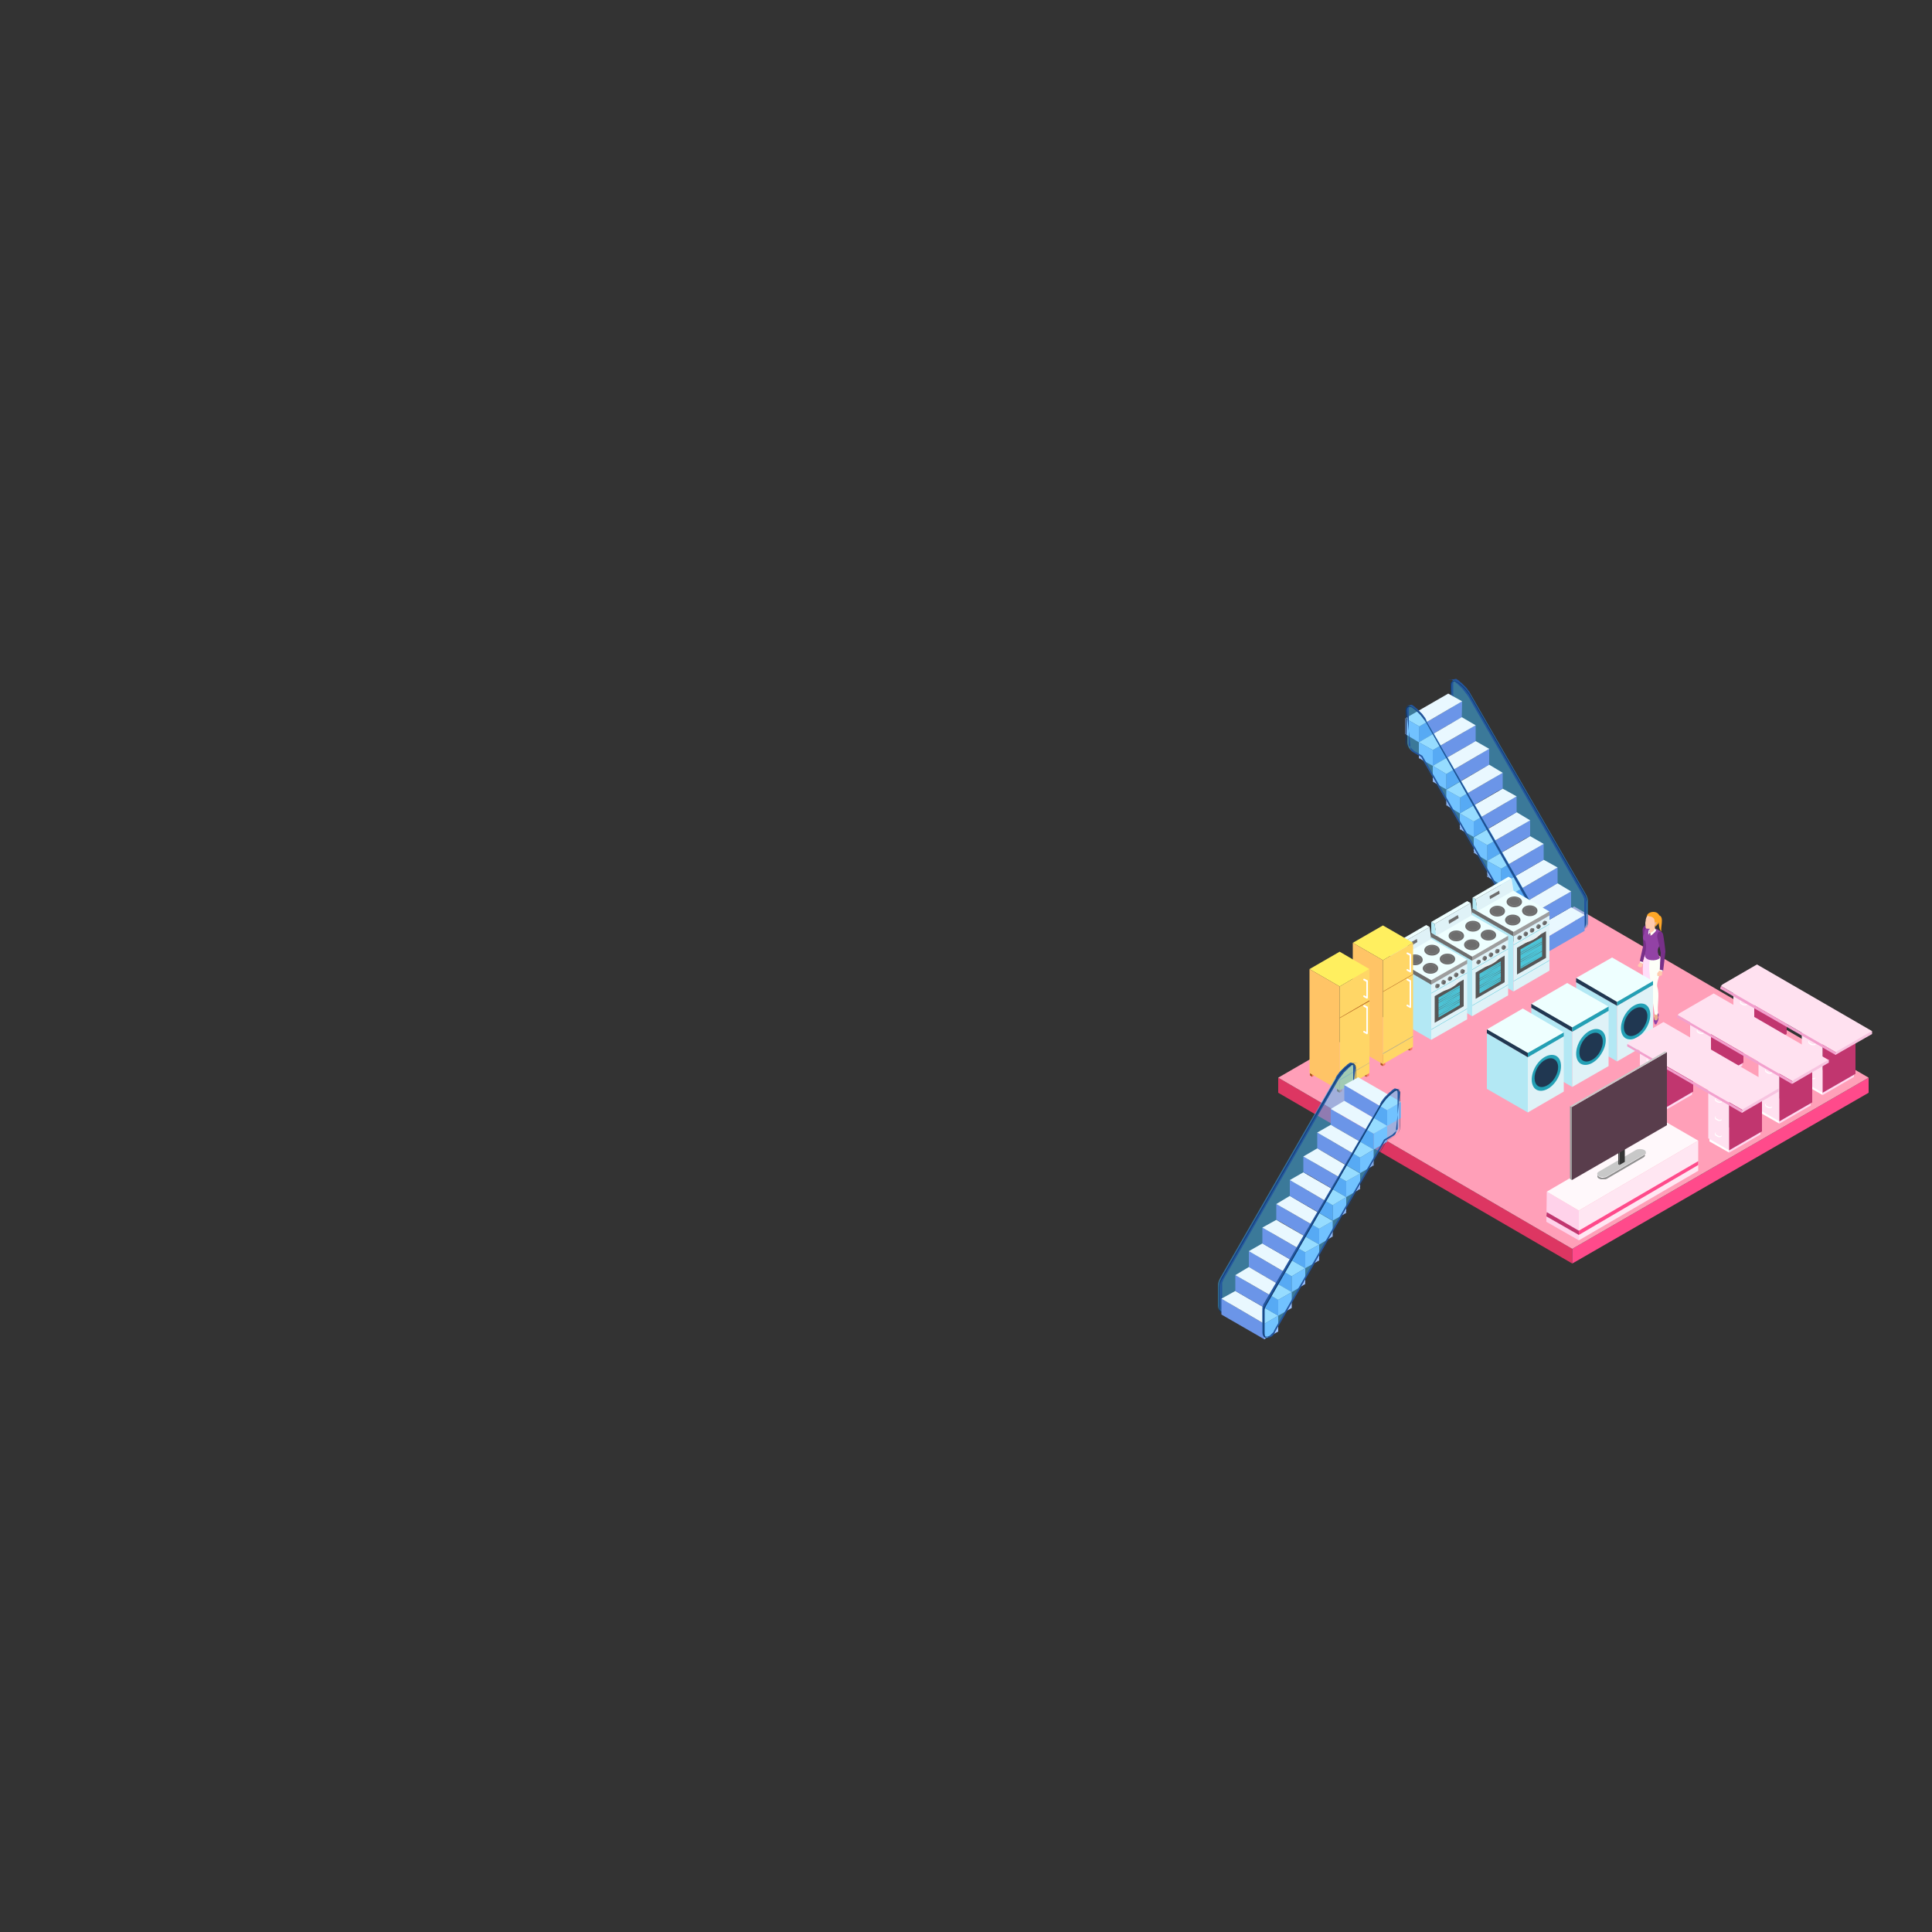 <?xml version="1.0" encoding="utf-8"?>
<!-- Generator: Adobe Illustrator 24.2.1, SVG Export Plug-In . SVG Version: 6.00 Build 0)  -->
<svg version="1.1" xmlns="http://www.w3.org/2000/svg" xmlns:xlink="http://www.w3.org/1999/xlink" x="0px" y="0px"
	 viewBox="0 0 500 500" style="enable-background:new 0 0 500 500;" xml:space="preserve">
<rect x="0" y="0" width="500" height="500" fill="#333333" stroke="none"/>
<style type="text/css">
	.st0{display:none;}
	.st1{display:inline;}
	.st2{fill:#FFFDF8;}
	.st3{enable-background:new    ;}
	.st4{fill:#DD3662;}
	.st5{fill:#FF4A8B;}
	.st6{fill:#FF9FB8;}
	.st7{opacity:0.5;}
	.st8{fill:#43C0FF;}
	.st9{fill:#23569E;}
	.st10{fill:#113B6D;}
	.st11{fill:#6B95E8;}
	.st12{fill:#E9F8FF;}
	.st13{fill:#9FC4FF;}
	.st14{fill:#C6C6C6;}
	.st15{fill:#B3E8F4;}
	.st16{fill:#DFF2F7;}
	.st17{fill:#EEFFFF;}
	.st18{fill:#6D6D6D;}
	.st19{fill:#9E9E9E;}
	.st20{fill:#565656;}
	.st21{fill:#4CC5D8;}
	.st22{fill:#828282;}
	.st23{fill:none;stroke:#F2F2F2;stroke-width:0.323;stroke-linecap:round;stroke-linejoin:round;stroke-miterlimit:10;}
	.st24{fill:#7D7D7D;}
	.st25{fill:#666666;}
	.st26{fill:#FFCBAE;}
	.st27{fill:#783089;}
	.st28{fill:#FDFFF8;}
	.st29{fill:#EAB18B;}
	.st30{fill:#FFA727;}
	.st31{fill:#9242A5;}
	.st32{fill:#469191;}
	.st33{fill:#FFDEFA;}
	.st34{fill:#DD9E7A;}
	.st35{fill:#203751;}
	.st36{fill:#23A0B5;}
	.st37{fill:#FF7766;}
	.st38{fill:#A8531A;}
	.st39{fill:#CCCCCC;}
	.st40{fill:#FFEF5F;}
	.st41{fill:#FFC466;}
	.st42{fill:#FFD666;}
	.st43{fill:#BCAE88;}
	.st44{fill:#FFFFFF;}
	.st45{fill:#FFD9F0;}
	.st46{fill:#919191;}
	.st47{fill:#FFE1F0;}
	.st48{fill:#C1366F;}
	.st49{fill:#F2A0CD;}
	.st50{fill:#F7C4E0;}
	.st51{fill:#FFE6F2;}
	.st52{fill:#FFD2EA;}
	.st53{fill:#FFF8FB;}
	.st54{fill:#909090;}
	.st55{fill:#C8C8C8;}
	.st56{fill:#353535;}
	.st57{fill:#444443;}
	.st58{fill:#593D4C;}
	.st59{fill:#9A9A9A;}
</style>
<g id="BACKGROUND" class="st0">
	<g class="st1">
		<rect class="st2" width="500" height="500"/>
	</g>
</g>
<g id="OBJECTS">
	<g>
		<g>
			<g class="st3">
				<g>
					<polygon class="st4" points="330.8,278.9 330.8,282.8 406.9,327 406.9,323.2 					"/>
				</g>
				<g>
					<polygon class="st5" points="406.9,323.2 406.9,327 483.6,282.8 483.6,278.9 					"/>
				</g>
				<g>
					<polygon class="st6" points="330.8,278.9 406.9,323.2 483.6,278.9 407.4,234.6 					"/>
				</g>
			</g>
		</g>
		<g>
			<g>
				<g class="st7">
					<path class="st8" d="M377.1,176.1c-0.8-0.4-1.4-0.1-1.4,0.8l0,8.5c0,0.9,0.6,2,1.4,2.4l2.1,1.2l28.4,49.3
						c0.4,0.7,0.9,1.2,1.4,1.5c1,0.6,2,0.2,2-1.2l0-5.2c0-0.6-0.2-1.3-0.6-2L380.8,180C379.8,178.3,378.5,176.9,377.1,176.1z"/>
				</g>
				<g>
					<g class="st3">
						<path class="st9" d="M375.5,177.1c0-0.3,0.1-0.5,0.2-0.6c0.1-0.1,0.1-0.2,0.2-0.2l0.6-0.3c-0.2,0.1-0.4,0.4-0.4,0.9l0,8.5
							c0,0,0,0.1,0,0.1c0,0,0,0,0,0c0,0,0,0.1,0,0.1c0,0,0,0.1,0,0.1c0,0,0,0,0,0.1c0,0,0,0,0,0.1c0,0,0,0.1,0,0.1c0,0,0,0,0,0.1
							c0,0,0,0.1,0,0.1c0,0,0,0,0,0c0,0,0,0.1,0.1,0.1c0,0,0,0,0,0c0,0,0,0.1,0.1,0.1c0,0,0,0,0,0c0,0,0,0.1,0.1,0.1c0,0,0,0,0,0
							c0,0,0.1,0.1,0.1,0.1c0,0,0,0,0,0c0,0,0,0.1,0.1,0.1c0,0,0,0,0,0.1c0,0,0,0.1,0.1,0.1c0,0,0,0,0.1,0.1c0,0,0,0,0.1,0.1
							c0,0,0.1,0.1,0.1,0.1c0,0,0,0,0.1,0.1c0,0,0,0,0,0c0,0,0.1,0,0.1,0.1c0,0,0,0,0,0c0,0,0.1,0,0.1,0.1c0,0,0,0,0,0
							c0,0,0.1,0.1,0.1,0.1l2.2,1.3l28.4,49.3c0,0.1,0.1,0.2,0.1,0.2c0,0,0,0,0,0.1c0,0.1,0.1,0.1,0.1,0.2c0,0,0,0,0.1,0.1
							c0,0,0.1,0.1,0.1,0.1c0,0,0,0.1,0.1,0.1c0,0,0.1,0.1,0.1,0.1c0,0,0.1,0.1,0.1,0.1c0,0,0.1,0.1,0.1,0.1c0,0,0,0,0.1,0.1
							c0,0,0.1,0.1,0.1,0.1c0,0,0,0,0.1,0.1c0,0,0.1,0.1,0.1,0.1c0,0,0,0,0.1,0c0.1,0,0.1,0.1,0.2,0.1c0.1,0,0.1,0.1,0.2,0.1
							c0,0,0,0,0,0c0,0,0.1,0,0.1,0c0,0,0.1,0,0.1,0c0,0,0.1,0,0.1,0c0,0,0.1,0,0.1,0c0,0,0.1,0,0.1,0c0.1,0,0.1,0,0.2,0
							c0,0,0,0,0,0c0.1,0,0.1,0,0.2,0c0,0,0,0,0,0c0,0,0.1,0,0.1,0c0,0,0,0,0,0c0,0,0.1,0,0.1-0.1l0,0c0,0,0,0,0,0l-0.6,0.3
							c0,0,0,0,0,0c0,0-0.1,0-0.1,0c0,0,0,0,0,0c0,0,0,0,0,0c0,0,0,0,0,0c0,0-0.1,0-0.1,0c0,0,0,0,0,0c0,0,0,0,0,0c0,0-0.1,0-0.1,0
							c0,0,0,0,0,0c0,0,0,0,0,0c0,0,0,0-0.1,0c0,0-0.1,0-0.1,0c0,0,0,0-0.1,0c0,0,0,0-0.1,0c0,0-0.1,0-0.1,0c0,0,0,0,0,0
							c0,0,0,0,0,0c0,0-0.1,0-0.1,0c0,0,0,0,0,0c0,0,0,0-0.1,0c0,0,0,0,0,0c-0.1,0-0.1-0.1-0.2-0.1c-0.1,0-0.1-0.1-0.2-0.1
							c0,0,0,0-0.1,0c0,0-0.1-0.1-0.1-0.1c0,0,0,0-0.1-0.1c0,0-0.1-0.1-0.1-0.1c0,0,0,0-0.1-0.1c0,0,0,0,0,0c0,0,0,0,0,0
							c0,0-0.1-0.1-0.1-0.1c0,0,0,0,0,0c0,0,0,0,0,0c0,0,0-0.1-0.1-0.1c0,0,0,0-0.1-0.1c0,0,0,0,0-0.1c0,0,0,0-0.1-0.1
							c0,0,0,0,0-0.1c0,0,0-0.1-0.1-0.1c0,0,0,0,0-0.1c0,0,0,0,0,0c0-0.1-0.1-0.1-0.1-0.2c0,0,0,0,0,0L379,189.2l-2.2-1.3
							c0,0-0.1-0.1-0.1-0.1c0,0,0,0,0,0c0,0-0.1,0-0.1-0.1c0,0,0,0,0,0c0,0-0.1,0-0.1-0.1c0,0,0,0,0,0c0,0,0,0,0,0c0,0,0,0,0,0
							c0,0-0.1-0.1-0.1-0.1c0,0,0,0,0,0c0,0,0,0,0,0c0,0,0,0-0.1-0.1c0,0,0,0,0,0c0,0,0,0,0,0c0,0,0,0,0-0.1c0,0,0,0,0,0
							c0,0,0,0,0-0.1c0,0,0,0,0,0c0,0,0,0,0,0c0,0,0-0.1-0.1-0.1c0,0,0,0,0,0c0,0,0,0,0,0c0,0,0-0.1,0-0.1c0,0,0,0,0,0c0,0,0,0,0,0
							c0,0,0,0,0,0c0,0,0-0.1,0-0.1c0,0,0,0,0,0c0,0,0,0,0,0c0,0,0-0.1,0-0.1c0,0,0,0,0,0c0,0,0,0,0,0c0,0,0,0,0-0.1c0,0,0,0,0,0
							c0,0,0,0,0-0.1c0,0,0,0,0,0c0,0,0,0,0-0.1c0,0,0,0,0-0.1c0,0,0,0,0,0c0,0,0,0,0,0c0,0,0-0.1,0-0.1c0,0,0,0,0,0c0,0,0,0,0-0.1
							c0,0,0,0,0,0c0,0,0-0.1,0-0.1L375.5,177.1z"/>
						<path class="st9" d="M376.4,175.8C376.4,175.8,376.4,175.8,376.4,175.8C376.4,175.8,376.5,175.8,376.4,175.8
							C376.5,175.8,376.5,175.8,376.4,175.8c0.1,0,0.1-0.1,0.1-0.1c0,0,0,0,0,0c0,0,0,0,0,0c0,0,0,0,0,0c0,0,0,0,0,0
							c0,0,0.1,0,0.1,0c0,0,0,0,0,0c0,0,0,0,0,0c0,0,0,0,0.1,0c0,0,0,0,0,0c0,0,0,0,0,0c0,0,0,0,0,0c0,0,0,0,0,0c0,0,0,0,0.1,0
							c0,0,0,0,0,0c0,0,0,0,0,0c0,0,0.1,0,0.1,0c0,0,0,0,0,0c0,0,0,0,0,0c0,0,0,0,0,0c0,0,0.1,0,0.1,0.1c0.1,0,0.2,0.1,0.2,0.1
							c0,0,0.1,0,0.1,0.1c0.1,0,0.1,0.1,0.2,0.1c0,0,0.1,0,0.1,0.1c0,0,0.1,0.1,0.1,0.1c0,0,0.1,0,0.1,0.1c0,0,0.1,0.1,0.1,0.1
							c0,0,0.1,0,0.1,0.1c0.1,0,0.1,0.1,0.2,0.1c0,0,0.1,0,0.1,0.1c0.1,0.1,0.1,0.1,0.2,0.2c0,0,0,0,0.1,0.1
							c0.1,0.1,0.1,0.1,0.2,0.2c0,0,0,0,0,0c0.1,0.1,0.2,0.2,0.3,0.3c0,0,0,0.1,0.1,0.1c0.1,0.1,0.1,0.1,0.2,0.2c0,0,0,0,0,0
							c0,0,0,0,0,0c0.1,0.1,0.3,0.3,0.4,0.5c0,0,0,0,0,0c0,0,0,0,0,0c0.1,0.1,0.2,0.3,0.3,0.4c0,0,0,0,0,0c0,0,0,0,0,0
							c0.1,0.1,0.2,0.3,0.3,0.4c0,0,0,0,0,0c0,0,0,0,0,0.1c0.1,0.1,0.1,0.2,0.2,0.3c0,0,0,0,0,0.1c0,0,0,0,0,0.1l29.7,51.6
							c0,0,0.1,0.1,0.1,0.2c0,0,0,0,0,0.1c0,0,0,0,0,0.1c0,0,0,0,0,0c0,0.1,0.1,0.1,0.1,0.2c0,0,0,0,0,0c0,0,0,0,0,0
							c0,0.1,0,0.1,0.1,0.2c0,0,0,0,0,0c0,0,0,0,0,0.1c0,0,0,0,0,0.1c0,0,0,0.1,0,0.1c0,0,0,0.1,0,0.1c0,0,0,0,0,0c0,0,0,0.1,0,0.1
							c0,0,0,0.1,0,0.1c0,0,0,0,0,0c0,0,0,0,0,0.1c0,0.1,0,0.1,0,0.2c0,0,0,0,0,0c0,0,0,0.1,0,0.1c0,0,0,0,0,0.1c0,0.1,0,0.2,0,0.2
							l0,5.2c0,0.6-0.2,1.1-0.6,1.3l-0.6,0.3c0.4-0.2,0.6-0.7,0.6-1.3l0-5.2c0-0.1,0-0.1,0-0.2c0,0,0,0,0-0.1c0,0,0-0.1,0-0.1
							c0-0.1,0-0.1,0-0.2c0,0,0-0.1,0-0.1c0,0,0-0.1,0-0.1c0-0.1,0-0.1,0-0.2c0,0,0-0.1,0-0.1c0-0.1,0-0.1-0.1-0.2c0,0,0,0,0-0.1
							c0-0.1-0.1-0.1-0.1-0.2c0,0,0,0,0,0c0-0.1-0.1-0.2-0.1-0.2c0,0,0,0,0-0.1c0-0.1-0.1-0.1-0.1-0.2l-29.7-51.6
							c0,0-0.1-0.1-0.1-0.1c-0.1-0.1-0.1-0.2-0.2-0.3c0,0,0-0.1-0.1-0.1c-0.1-0.1-0.2-0.3-0.3-0.4c0,0,0,0,0,0
							c-0.1-0.1-0.2-0.3-0.3-0.4c0,0,0,0-0.1-0.1c-0.1-0.2-0.2-0.3-0.4-0.5c0,0,0-0.1-0.1-0.1c-0.1-0.1-0.1-0.1-0.2-0.2
							c0,0,0-0.1-0.1-0.1c-0.1-0.1-0.2-0.2-0.3-0.3c-0.1-0.1-0.2-0.1-0.2-0.2c0,0,0,0-0.1-0.1c-0.1-0.1-0.1-0.1-0.2-0.2
							c0,0-0.1,0-0.1-0.1c0,0-0.1-0.1-0.2-0.1c0,0-0.1,0-0.1-0.1c0,0-0.1-0.1-0.1-0.1c0,0-0.1,0-0.1-0.1c0,0-0.1-0.1-0.1-0.1
							c0,0-0.1,0-0.1-0.1c-0.1,0-0.1-0.1-0.2-0.1c0,0-0.1,0-0.1-0.1c-0.1-0.1-0.2-0.1-0.2-0.1c0,0-0.1,0-0.1-0.1c0,0,0,0,0,0
							c0,0,0,0-0.1,0c0,0-0.1,0-0.1,0c0,0,0,0-0.1,0c0,0,0,0-0.1,0c0,0-0.1,0-0.1,0c0,0,0,0,0,0c0,0-0.1,0-0.1,0c0,0,0,0,0,0
							c0,0-0.1,0-0.1,0c0,0,0,0,0,0c0,0-0.1,0-0.1,0c0,0,0,0,0,0c0,0-0.1,0-0.1,0L376.4,175.8z"/>
						<g>
							<path class="st10" d="M380.6,180.1l29.7,51.6c0.4,0.7,0.6,1.4,0.6,2l0,5.2c0,1-0.5,1.5-1.3,1.5c-0.3,0-0.5-0.1-0.8-0.3
								c-0.5-0.3-1.1-0.9-1.5-1.6L379,189.4l-2.1-1.2c-0.8-0.5-1.5-1.6-1.5-2.5l0-8.5c0-0.9,0.7-1.3,1.5-0.8
								C378.2,177,379.6,178.5,380.6,180.1z M375.5,185.7c0,0.9,0.6,1.9,1.3,2.3l2.2,1.3l28.4,49.3c0.4,0.7,0.9,1.2,1.4,1.5
								c0.3,0.1,0.5,0.2,0.8,0.3c0.8,0.1,1.2-0.5,1.2-1.4l0-5.2c0-0.6-0.2-1.3-0.6-1.9l-29.7-51.6c-0.9-1.6-2.3-3-3.6-3.8
								c-0.7-0.4-1.3-0.1-1.3,0.8L375.5,185.7"/>
						</g>
					</g>
				</g>
			</g>
			<g>
				<g class="st3">
					<g>
						<polygon class="st11" points="367.2,192.1 378.3,185.6 378.4,181.5 367.3,188 						"/>
					</g>
					<g>
						<polygon class="st12" points="367.3,188 378.4,181.5 374.8,179.5 363.7,185.9 						"/>
					</g>
					<g>
						<polygon class="st13" points="363.7,185.9 363.7,190 367.2,192.1 367.3,188 						"/>
					</g>
				</g>
				<g class="st3">
					<g>
						<polygon class="st11" points="370.8,198.2 381.9,191.8 381.9,187.7 370.8,194.1 						"/>
					</g>
					<g>
						<polygon class="st12" points="370.8,194.1 381.9,187.7 378.3,185.6 367.2,192.1 						"/>
					</g>
					<g>
						<polygon class="st13" points="367.2,192.1 367.2,196.2 370.8,198.2 370.8,194.1 						"/>
					</g>
				</g>
				<g class="st3">
					<g>
						<polygon class="st11" points="374.3,204.3 385.4,197.9 385.4,193.8 374.3,200.3 						"/>
					</g>
					<g>
						<polygon class="st12" points="374.3,200.3 385.4,193.8 381.9,191.8 370.8,198.2 						"/>
					</g>
					<g>
						<polygon class="st13" points="370.8,198.2 370.8,202.3 374.3,204.3 374.3,200.3 						"/>
					</g>
				</g>
				<g class="st3">
					<g>
						<polygon class="st11" points="384.9,222.8 396,216.3 396,212.3 384.9,218.7 						"/>
					</g>
					<g>
						<polygon class="st13" points="381.4,216.7 381.4,220.7 384.9,222.8 384.9,218.7 						"/>
					</g>
					<g>
						<polygon class="st12" points="384.9,218.7 396,212.3 392.5,210.2 381.4,216.7 						"/>
					</g>
					<g>
						<polygon class="st13" points="377.8,210.5 377.8,214.6 381.4,216.6 381.4,212.6 						"/>
					</g>
					<g>
						<polygon class="st11" points="381.4,216.6 392.5,210.2 392.5,206.1 381.4,212.6 						"/>
					</g>
					<g>
						<polygon class="st12" points="381.4,212.6 392.5,206.1 388.9,204.1 377.8,210.5 						"/>
					</g>
					<g>
						<polygon class="st11" points="377.8,210.5 388.9,204 388.9,200 377.9,206.4 						"/>
					</g>
					<g>
						<polygon class="st13" points="374.3,204.4 374.3,208.4 377.8,210.5 377.9,206.4 						"/>
					</g>
					<g>
						<polygon class="st12" points="377.9,206.4 388.9,200 385.4,197.9 374.3,204.4 						"/>
					</g>
				</g>
				<g class="st3">
					<g>
						<polygon class="st11" points="392,235.1 403.1,228.6 403.1,224.5 392,231 						"/>
					</g>
					<g>
						<polygon class="st12" points="392,231 403.1,224.5 399.5,222.5 388.4,228.9 						"/>
					</g>
					<g>
						<polygon class="st13" points="388.4,228.9 388.4,233 392,235.1 392,231 						"/>
					</g>
				</g>
				<g class="st3">
					<g>
						<polygon class="st11" points="388.4,228.9 399.5,222.5 399.5,218.4 388.5,224.8 						"/>
					</g>
					<g>
						<polygon class="st12" points="388.5,224.8 399.5,218.4 396,216.4 384.9,222.8 						"/>
					</g>
					<g>
						<polygon class="st13" points="384.9,222.8 384.9,226.9 388.4,228.9 388.5,224.8 						"/>
					</g>
				</g>
				<g class="st3">
					<g>
						<polygon class="st11" points="399,247.3 410.1,240.9 410.1,236.8 399.1,243.3 						"/>
					</g>
					<g>
						<polygon class="st12" points="399.1,243.3 410.1,236.8 406.6,234.8 395.5,241.2 						"/>
					</g>
					<g>
						<polygon class="st13" points="395.5,241.2 395.5,245.3 399,247.3 399.1,243.3 						"/>
					</g>
				</g>
				<g class="st3">
					<g>
						<polygon class="st11" points="395.5,241.2 406.6,234.8 406.6,230.7 395.5,237.1 						"/>
					</g>
					<g>
						<polygon class="st12" points="395.5,237.1 406.6,230.7 403.1,228.6 392,235.1 						"/>
					</g>
					<g>
						<polygon class="st13" points="392,235.1 392,239.2 395.5,241.2 395.5,237.1 						"/>
					</g>
				</g>
			</g>
			<g>
				<g class="st7">
					<path class="st8" d="M365.6,182.8c-0.8-0.4-1.4-0.1-1.4,0.8l0,8.5c0,0.9,0.6,2,1.4,2.4l2.1,1.2l28.4,49.3
						c0.4,0.7,0.9,1.2,1.4,1.5c1,0.6,2,0.2,2-1.2l0-5.2c0-0.6-0.2-1.3-0.6-2l-29.7-51.6C368.3,185,367,183.6,365.6,182.8z"/>
				</g>
				<g>
					<g class="st3">
						<path class="st9" d="M364,183.8c0-0.3,0.1-0.5,0.2-0.6c0.1-0.1,0.1-0.2,0.2-0.2l0.6-0.3c-0.2,0.1-0.4,0.4-0.4,0.9l0,8.5
							c0,0,0,0.1,0,0.1c0,0,0,0,0,0c0,0,0,0.1,0,0.1c0,0,0,0.1,0,0.1c0,0,0,0,0,0.1c0,0,0,0,0,0.1c0,0,0,0.1,0,0.1c0,0,0,0,0,0.1
							c0,0,0,0.1,0,0.1c0,0,0,0,0,0c0,0,0,0.1,0.1,0.1c0,0,0,0,0,0c0,0,0,0.1,0.1,0.1c0,0,0,0,0,0c0,0,0,0.1,0.1,0.1c0,0,0,0,0,0
							c0,0,0.1,0.1,0.1,0.1c0,0,0,0,0,0c0,0,0,0.1,0.1,0.1c0,0,0,0,0,0.1c0,0,0,0.1,0.1,0.1c0,0,0,0,0.1,0.1c0,0,0,0,0.1,0.1
							c0,0,0.1,0.1,0.1,0.1c0,0,0,0,0.1,0.1c0,0,0,0,0,0c0,0,0.1,0,0.1,0.1c0,0,0,0,0,0c0,0,0.1,0,0.1,0.1c0,0,0,0,0,0
							c0,0,0.1,0.1,0.1,0.1l2.2,1.3l28.4,49.3c0,0.1,0.1,0.2,0.1,0.2c0,0,0,0,0,0.1c0,0.1,0.1,0.1,0.1,0.2c0,0,0,0,0.1,0.1
							c0,0,0.1,0.1,0.1,0.1c0,0,0,0.1,0.1,0.1c0,0,0,0.1,0.1,0.1c0,0,0.1,0.1,0.1,0.1c0,0,0.1,0.1,0.1,0.1c0,0,0,0,0.1,0.1
							c0,0,0.1,0.1,0.1,0.1c0,0,0,0,0.1,0.1c0,0,0.1,0.1,0.1,0.1c0,0,0,0,0.1,0c0.1,0,0.1,0.1,0.2,0.1c0.1,0,0.1,0.1,0.2,0.1
							c0,0,0,0,0,0c0,0,0.1,0,0.1,0c0,0,0.1,0,0.1,0c0,0,0.1,0,0.1,0c0,0,0.1,0,0.1,0c0,0,0.1,0,0.1,0c0.1,0,0.1,0,0.2,0
							c0,0,0,0,0,0c0.1,0,0.1,0,0.2,0c0,0,0,0,0,0c0,0,0.1,0,0.1,0c0,0,0,0,0,0c0,0,0.1,0,0.1-0.1c0,0,0,0,0,0l0,0l-0.6,0.3
							c0,0,0,0,0,0c0,0-0.1,0-0.1,0c0,0,0,0,0,0c0,0,0,0,0,0c0,0,0,0,0,0c0,0,0,0-0.1,0c0,0,0,0,0,0c0,0,0,0,0,0c0,0-0.1,0-0.1,0
							c0,0,0,0,0,0c0,0,0,0,0,0c0,0,0,0-0.1,0c0,0-0.1,0-0.1,0c0,0,0,0-0.1,0c0,0,0,0-0.1,0c0,0-0.1,0-0.1,0c0,0,0,0,0,0
							c0,0,0,0,0,0c0,0-0.1,0-0.1,0c0,0,0,0,0,0c0,0,0,0-0.1,0c0,0,0,0,0,0c-0.1,0-0.1-0.1-0.2-0.1c-0.1,0-0.1-0.1-0.2-0.1
							c0,0,0,0-0.1,0c0,0-0.1-0.1-0.1-0.1c0,0,0,0-0.1-0.1c0,0-0.1-0.1-0.1-0.1c0,0,0,0-0.1-0.1c0,0,0,0,0,0c0,0,0,0,0,0
							c0,0-0.1-0.1-0.1-0.1c0,0,0,0,0,0c0,0,0,0,0,0c0,0,0-0.1-0.1-0.1c0,0,0,0-0.1-0.1c0,0,0,0,0-0.1c0,0,0,0-0.1-0.1
							c0,0,0,0,0-0.1c0,0,0-0.1-0.1-0.1c0,0,0,0,0-0.1c0,0,0,0,0,0c0-0.1-0.1-0.1-0.1-0.2c0,0,0,0,0,0l-28.4-49.3l-2.2-1.3
							c0,0-0.1-0.1-0.1-0.1c0,0,0,0,0,0c0,0-0.1,0-0.1-0.1c0,0,0,0,0,0c0,0-0.1,0-0.1-0.1c0,0,0,0,0,0c0,0,0,0,0,0c0,0,0,0,0,0
							c0,0-0.1-0.1-0.1-0.1c0,0,0,0,0,0c0,0,0,0,0,0c0,0,0,0-0.1-0.1c0,0,0,0,0,0c0,0,0,0,0,0c0,0,0,0,0-0.1c0,0,0,0,0,0
							c0,0,0,0,0-0.1c0,0,0,0,0,0c0,0,0,0,0,0c0,0,0-0.1-0.1-0.1c0,0,0,0,0,0c0,0,0,0,0,0c0,0,0-0.1,0-0.1c0,0,0,0,0,0c0,0,0,0,0,0
							c0,0,0,0,0,0c0,0,0-0.1,0-0.1c0,0,0,0,0,0c0,0,0,0,0,0c0,0,0-0.1,0-0.1c0,0,0,0,0,0c0,0,0,0,0,0c0,0,0,0,0-0.1c0,0,0,0,0,0
							c0,0,0,0,0-0.1c0,0,0,0,0,0c0,0,0,0,0-0.1c0,0,0,0,0-0.1c0,0,0,0,0,0c0,0,0,0,0,0c0,0,0-0.1,0-0.1c0,0,0,0,0,0c0,0,0,0,0-0.1
							c0,0,0,0,0,0c0-0.1,0-0.1,0-0.1L364,183.8z"/>
						<path class="st9" d="M364.9,182.5C364.9,182.5,364.9,182.5,364.9,182.5C364.9,182.5,364.9,182.5,364.9,182.5
							C365,182.5,365,182.5,364.9,182.5c0.1,0,0.1-0.1,0.1-0.1c0,0,0,0,0,0c0,0,0,0,0,0c0,0,0,0,0,0c0,0,0,0,0,0c0,0,0.1,0,0.1,0
							c0,0,0,0,0,0c0,0,0,0,0,0c0,0,0,0,0.1,0c0,0,0,0,0,0c0,0,0,0,0,0c0,0,0,0,0,0c0,0,0,0,0,0c0,0,0,0,0.1,0c0,0,0,0,0,0
							c0,0,0,0,0,0c0,0,0.1,0,0.1,0c0,0,0,0,0,0c0,0,0,0,0,0c0,0,0,0,0,0c0,0,0.1,0,0.1,0.1c0.1,0,0.2,0.1,0.2,0.1
							c0,0,0.1,0,0.1,0.1c0.1,0,0.1,0.1,0.2,0.1c0,0,0.1,0,0.1,0.1c0,0,0.1,0.1,0.1,0.1c0,0,0.1,0,0.1,0.1c0,0,0.1,0.1,0.1,0.1
							c0,0,0.1,0,0.1,0.1c0.1,0,0.1,0.1,0.2,0.1c0,0,0.1,0,0.1,0.1c0.1,0.1,0.1,0.1,0.2,0.2c0,0,0,0,0.1,0.1
							c0.1,0.1,0.1,0.1,0.2,0.2c0,0,0,0,0,0c0.1,0.1,0.2,0.2,0.3,0.3c0,0,0,0.1,0.1,0.1c0.1,0.1,0.1,0.1,0.2,0.2c0,0,0,0,0,0
							c0,0,0,0,0,0c0.1,0.1,0.3,0.3,0.4,0.5c0,0,0,0,0,0c0,0,0,0,0,0c0.1,0.1,0.2,0.3,0.3,0.4c0,0,0,0,0,0c0,0,0,0,0,0
							c0.1,0.1,0.2,0.3,0.3,0.4c0,0,0,0,0,0c0,0,0,0,0,0.1c0.1,0.1,0.1,0.2,0.2,0.3c0,0,0,0,0,0.1c0,0,0,0,0,0.1l29.7,51.6
							c0,0.1,0.1,0.1,0.1,0.2c0,0,0,0,0,0.1c0,0,0,0,0,0.1c0,0,0,0,0,0c0,0.1,0.1,0.1,0.1,0.2c0,0,0,0,0,0c0,0,0,0,0,0
							c0,0.1,0,0.1,0.1,0.2c0,0,0,0,0,0c0,0,0,0,0,0.1c0,0,0,0,0,0.1c0,0,0,0.1,0,0.1c0,0,0,0.1,0,0.1c0,0,0,0,0,0c0,0,0,0.1,0,0.1
							c0,0,0,0.1,0,0.1c0,0,0,0,0,0c0,0,0,0,0,0.1c0,0.1,0,0.1,0,0.2c0,0,0,0,0,0c0,0,0,0.1,0,0.1c0,0,0,0,0,0.1c0,0.1,0,0.2,0,0.2
							l0,5.2c0,0.6-0.2,1.1-0.6,1.3l-0.6,0.3c0.4-0.2,0.6-0.7,0.6-1.3l0-5.2c0-0.1,0-0.1,0-0.2c0,0,0,0,0-0.1c0,0,0-0.1,0-0.1
							c0-0.1,0-0.1,0-0.2c0,0,0-0.1,0-0.1c0,0,0-0.1,0-0.1c0-0.1,0-0.1,0-0.2c0,0,0-0.1,0-0.1c0-0.1,0-0.1-0.1-0.2c0,0,0,0,0-0.1
							c0-0.1-0.1-0.1-0.1-0.2c0,0,0,0,0,0c0-0.1-0.1-0.2-0.1-0.2c0,0,0,0,0-0.1c0-0.1-0.1-0.1-0.1-0.2L369,186.8
							c0,0-0.1-0.1-0.1-0.1c-0.1-0.1-0.1-0.2-0.2-0.3c0,0,0-0.1-0.1-0.1c-0.1-0.1-0.2-0.3-0.3-0.4c0,0,0,0,0,0
							c-0.1-0.1-0.2-0.3-0.3-0.4c0,0,0,0-0.1-0.1c-0.1-0.2-0.2-0.3-0.4-0.5c0,0,0-0.1-0.1-0.1c-0.1-0.1-0.1-0.1-0.2-0.2
							c0,0,0-0.1-0.1-0.1c-0.1-0.1-0.2-0.2-0.3-0.3c-0.1-0.1-0.2-0.1-0.2-0.2c0,0,0,0-0.1-0.1c-0.1-0.1-0.1-0.1-0.2-0.2
							c0,0-0.1,0-0.1-0.1c-0.1,0-0.1-0.1-0.2-0.1c0,0-0.1-0.1-0.1-0.1c0,0-0.1-0.1-0.1-0.1c0,0-0.1,0-0.1-0.1c0,0-0.1-0.1-0.1-0.1
							c0,0-0.1,0-0.1-0.1c-0.1,0-0.1-0.1-0.2-0.1c0,0-0.1,0-0.1-0.1c-0.1-0.1-0.2-0.1-0.2-0.1c0,0-0.1,0-0.1-0.1c0,0,0,0,0,0
							c0,0,0,0-0.1,0c0,0-0.1,0-0.1,0c0,0,0,0-0.1,0c0,0,0,0-0.1,0c0,0-0.1,0-0.1,0c0,0,0,0,0,0c0,0-0.1,0-0.1,0c0,0,0,0,0,0
							c0,0-0.1,0-0.1,0c0,0,0,0,0,0c0,0-0.1,0-0.1,0c0,0,0,0,0,0c0,0-0.1,0-0.1,0L364.9,182.5z"/>
						<g>
							<path class="st10" d="M369,186.8l29.7,51.6c0.4,0.7,0.6,1.4,0.6,2l0,5.2c0,1-0.5,1.5-1.3,1.5c-0.3,0-0.5-0.1-0.8-0.3
								c-0.5-0.3-1.1-0.9-1.5-1.6l-28.3-49.3l-2.1-1.2c-0.8-0.5-1.5-1.6-1.5-2.5l0-8.5c0-0.9,0.7-1.3,1.5-0.8
								C366.7,183.7,368.1,185.2,369,186.8z M364,192.4c0,0.9,0.6,1.9,1.3,2.3l2.2,1.3l28.4,49.3c0.4,0.7,0.9,1.2,1.4,1.5
								c0.3,0.1,0.5,0.2,0.8,0.3c0.8,0.1,1.2-0.5,1.2-1.4l0-5.2c0-0.6-0.2-1.3-0.6-1.9L369,186.9c-0.9-1.6-2.3-3-3.6-3.8
								c-0.7-0.4-1.3-0.1-1.3,0.8L364,192.4"/>
						</g>
					</g>
				</g>
			</g>
		</g>
		<g>
			<g>
				<polygon class="st14" points="391.7,231.5 381,236.1 391.7,242.3 401,236.9 				"/>
				<polygon class="st15" points="391.7,242.3 391.7,256.6 381,250.5 381,236.1 				"/>
				<polygon class="st16" points="391.7,242.3 391.7,256.6 401,251.2 401,236.9 				"/>
			</g>
			<g>
				<polygon class="st17" points="390.3,229.7 381,235.1 391.7,241.2 401,235.9 				"/>
				<polygon class="st18" points="391.7,241.2 391.7,242.3 381,236.1 381,235.1 				"/>
				<polygon class="st19" points="391.7,241.2 391.7,242.3 401,236.9 401,235.9 				"/>
			</g>
			<polygon class="st20" points="392.6,245.3 392.6,252.2 400.1,247.9 400.1,241 			"/>
			<g>
				<g>
					<polygon class="st21" points="391.7,244.6 401,239.2 401,239.1 391.7,244.5 					"/>
				</g>
			</g>
			<g>
				<g>
					<polygon class="st21" points="391.7,254 401,248.6 401,248.5 391.7,253.9 					"/>
				</g>
			</g>
			<g>
				<polygon class="st21" points="393.5,245.7 393.5,250.7 399.1,247.5 399.1,242.5 				"/>
				<g>
					<g>
						<polygon class="st20" points="393.5,250.4 399.1,247.1 399.1,247.1 393.5,250.3 						"/>
					</g>
				</g>
				<g>
					<g>
						<polygon class="st20" points="393.5,249.9 399.1,246.6 399.1,246.6 393.5,249.9 						"/>
					</g>
				</g>
				<g>
					<g>
						<polygon class="st20" points="393.5,249.4 399.1,246.2 399.1,246.1 393.5,249.4 						"/>
					</g>
				</g>
				<g>
					<g>
						<polygon class="st20" points="393.5,249 399.1,245.7 399.1,245.7 393.5,248.9 						"/>
					</g>
				</g>
				<g>
					<g>
						<polygon class="st20" points="393.5,248.5 399.1,245.2 399.1,245.2 393.5,248.4 						"/>
					</g>
				</g>
				<g>
					<g>
						<polygon class="st20" points="393.5,248 399.1,244.7 399.1,244.7 393.5,248 						"/>
					</g>
				</g>
				<g>
					<g>
						<polygon class="st20" points="393.5,247.5 399.1,244.3 399.1,244.2 393.5,247.5 						"/>
					</g>
				</g>
				<g>
					<g>
						<polygon class="st20" points="393.5,247.1 399.1,243.8 399.1,243.7 393.5,247 						"/>
					</g>
				</g>
				<g>
					<g>
						<polygon class="st20" points="393.5,246.6 399.1,243.3 399.1,243.3 393.5,246.5 						"/>
					</g>
				</g>
				<g>
					<g>
						<polygon class="st20" points="393.5,246.1 399.1,242.8 399.1,242.8 393.5,246.1 						"/>
					</g>
				</g>
			</g>
			<g>
				<g>
					<ellipse class="st18" cx="391.9" cy="233.4" rx="2" ry="1.4"/>
					<g>
						<path class="st22" d="M390.4,233.3c0-0.6,0.7-1.1,1.5-1.1c0.9,0,1.5,0.5,1.5,1.1c0,0.6-0.7,1.1-1.5,1.1
							C391,234.4,390.4,233.9,390.4,233.3z M390.5,233.3c0,0.5,0.6,1,1.4,1c0.8,0,1.4-0.4,1.4-1c0-0.5-0.6-1-1.4-1
							C391.1,232.3,390.5,232.8,390.5,233.3z"/>
					</g>
				</g>
				<g>
					<path class="st18" d="M385.5,235.8c0,0.8,0.9,1.4,2,1.4s2-0.6,2-1.4c0-0.8-0.9-1.4-2-1.4S385.5,235.1,385.5,235.8z"/>
					<g>
						<path class="st22" d="M386,235.8c0-0.6,0.7-1.1,1.5-1.1c0.9,0,1.5,0.5,1.5,1.1c0,0.6-0.7,1.1-1.5,1.1
							C386.7,236.9,386,236.4,386,235.8z M386.1,235.8c0,0.5,0.6,1,1.4,1c0.8,0,1.4-0.4,1.4-1c0-0.5-0.6-1-1.4-1
							C386.7,234.8,386.1,235.3,386.1,235.8z"/>
					</g>
				</g>
				<g>
					<path class="st18" d="M389.5,238.1c0,0.8,0.9,1.4,2,1.4c1.1,0,2-0.6,2-1.4c0-0.8-0.9-1.4-2-1.4
						C390.4,236.7,389.5,237.3,389.5,238.1z"/>
					<g>
						<path class="st22" d="M390,238.1c0-0.6,0.7-1.1,1.5-1.1c0.9,0,1.5,0.5,1.5,1.1c0,0.6-0.7,1.1-1.5,1.1
							C390.7,239.2,390,238.7,390,238.1z M390.1,238.1c0,0.5,0.6,1,1.4,1c0.8,0,1.4-0.4,1.4-1c0-0.5-0.6-1-1.4-1
							C390.7,237.1,390.1,237.5,390.1,238.1z"/>
					</g>
				</g>
				<g>
					<path class="st18" d="M393.9,235.7c0,0.8,0.9,1.4,2,1.4c1.1,0,2-0.6,2-1.4c0-0.8-0.9-1.4-2-1.4
						C394.8,234.3,393.9,234.9,393.9,235.7z"/>
					<g>
						<path class="st22" d="M394.4,235.6c0-0.6,0.7-1.1,1.5-1.1c0.9,0,1.5,0.5,1.5,1.1c0,0.6-0.7,1.1-1.5,1.1
							C395,236.7,394.4,236.2,394.4,235.6z M394.5,235.6c0,0.5,0.6,1,1.4,1c0.8,0,1.4-0.4,1.4-1c0-0.5-0.6-1-1.4-1
							C395.1,234.6,394.5,235.1,394.5,235.6z"/>
					</g>
				</g>
			</g>
			<path class="st23" d="M398.3,241.3l0.4,0.2c0,0-1.2,1.6-3.9,2.3l-0.4-0.2"/>
			<g>
				<g>
					<path class="st24" d="M399.3,238.6c0.2-0.3,0.5-0.4,0.6-0.3l0.3,0.2l-0.6,1l-0.3-0.2C399.1,239.2,399.1,238.9,399.3,238.6z"/>
					<path class="st25" d="M400.2,239.1c-0.2,0.3-0.5,0.4-0.6,0.3c-0.2-0.1-0.2-0.4,0-0.7c0.2-0.3,0.5-0.4,0.6-0.3
						C400.4,238.5,400.4,238.9,400.2,239.1z"/>
				</g>
				<g>
					<path class="st24" d="M397.7,239.5c0.2-0.3,0.5-0.4,0.6-0.3l0.3,0.2l-0.6,1l-0.3-0.2C397.5,240.1,397.5,239.8,397.7,239.5z"/>
					<path class="st25" d="M398.6,240.1c-0.2,0.3-0.5,0.4-0.6,0.3c-0.2-0.1-0.2-0.4,0-0.7s0.5-0.4,0.6-0.3
						C398.8,239.5,398.8,239.8,398.6,240.1z"/>
				</g>
				<g>
					<path class="st24" d="M396,240.5c0.2-0.3,0.5-0.4,0.6-0.3l0.3,0.2l-0.6,1l-0.3-0.2C395.9,241.1,395.9,240.8,396,240.5z"/>
					<path class="st25" d="M397,241c-0.2,0.3-0.5,0.4-0.6,0.3c-0.2-0.1-0.2-0.4,0-0.7c0.2-0.3,0.5-0.4,0.6-0.3
						C397.1,240.4,397.1,240.7,397,241z"/>
				</g>
				<g>
					<path class="st24" d="M394.4,241.4c0.2-0.3,0.5-0.4,0.6-0.3l0.3,0.2l-0.6,1l-0.3-0.2C394.3,242,394.2,241.7,394.4,241.4z"/>
					<path class="st25" d="M395.3,242c-0.2,0.3-0.5,0.4-0.6,0.3c-0.2-0.1-0.2-0.4,0-0.7c0.2-0.3,0.5-0.4,0.6-0.3
						C395.5,241.4,395.5,241.7,395.3,242z"/>
				</g>
				<g>
					<path class="st24" d="M392.8,242.4c0.2-0.3,0.5-0.4,0.6-0.3l0.3,0.2l-0.6,1l-0.3-0.2C392.6,243,392.6,242.6,392.8,242.4z"/>
					<path class="st25" d="M393.7,242.9c-0.2,0.3-0.5,0.4-0.6,0.3c-0.2-0.1-0.2-0.4,0-0.7c0.2-0.3,0.5-0.4,0.6-0.3
						C393.9,242.3,393.9,242.6,393.7,242.9z"/>
				</g>
			</g>
			<g>
				<polygon class="st17" points="390.4,226.9 381.1,232.3 381.9,232.7 391.2,227.4 				"/>
				<polygon class="st15" points="381.9,232.7 382.4,235.8 381.1,235.1 381.1,232.3 				"/>
				<polygon class="st16" points="381.9,232.7 382.4,235.8 391.7,230.5 391.2,227.4 				"/>
				<polygon class="st18" points="385.5,231.9 385.6,232.7 388.1,231.3 388,230.5 				"/>
			</g>
		</g>
		<g>
			<g>
				<polygon class="st14" points="381,237.9 370.4,242.5 381,248.6 390.3,243.2 				"/>
				<polygon class="st15" points="381,248.6 381,263 370.4,256.8 370.4,242.5 				"/>
				<polygon class="st16" points="381,248.6 381,263 390.3,257.6 390.3,243.2 				"/>
			</g>
			<g>
				<polygon class="st17" points="379.7,236.1 370.4,241.4 381,247.6 390.3,242.2 				"/>
				<polygon class="st18" points="381,247.6 381,248.6 370.4,242.5 370.4,241.4 				"/>
				<polygon class="st19" points="381,247.6 381,248.6 390.3,243.2 390.3,242.2 				"/>
			</g>
			<polygon class="st20" points="381.9,251.7 381.9,258.5 389.4,254.2 389.4,247.3 			"/>
			<g>
				<g>
					<polygon class="st21" points="381,251 390.3,245.6 390.3,245.5 381,250.9 					"/>
				</g>
			</g>
			<g>
				<g>
					<polygon class="st21" points="381,260.3 390.3,254.9 390.3,254.8 381,260.2 					"/>
				</g>
			</g>
			<g>
				<polygon class="st21" points="382.9,252 382.9,257.1 388.4,253.9 388.4,248.8 				"/>
				<g>
					<g>
						<polygon class="st20" points="382.8,256.7 388.5,253.5 388.5,253.4 382.8,256.7 						"/>
					</g>
				</g>
				<g>
					<g>
						<polygon class="st20" points="382.8,256.2 388.5,253 388.5,252.9 382.8,256.2 						"/>
					</g>
				</g>
				<g>
					<g>
						<polygon class="st20" points="382.8,255.8 388.5,252.5 388.5,252.5 382.8,255.7 						"/>
					</g>
				</g>
				<g>
					<g>
						<polygon class="st20" points="382.8,255.3 388.5,252 388.5,252 382.8,255.2 						"/>
					</g>
				</g>
				<g>
					<g>
						<polygon class="st20" points="382.8,254.8 388.5,251.6 388.5,251.5 382.8,254.8 						"/>
					</g>
				</g>
				<g>
					<g>
						<polygon class="st20" points="382.8,254.3 388.5,251.1 388.5,251 382.8,254.3 						"/>
					</g>
				</g>
				<g>
					<g>
						<polygon class="st20" points="382.8,253.9 388.5,250.6 388.5,250.6 382.8,253.8 						"/>
					</g>
				</g>
				<g>
					<g>
						<polygon class="st20" points="382.8,253.4 388.5,250.1 388.5,250.1 382.8,253.3 						"/>
					</g>
				</g>
				<g>
					<g>
						<polygon class="st20" points="382.8,252.9 388.5,249.7 388.5,249.6 382.8,252.9 						"/>
					</g>
				</g>
				<g>
					<g>
						<polygon class="st20" points="382.8,252.4 388.5,249.2 388.5,249.1 382.8,252.4 						"/>
					</g>
				</g>
			</g>
			<g>
				<g>
					<path class="st18" d="M379.2,239.7c0,0.8,0.9,1.4,2,1.4c1.1,0,2-0.6,2-1.4c0-0.8-0.9-1.4-2-1.4
						C380.1,238.3,379.2,238.9,379.2,239.7z"/>
					<g>
						<path class="st22" d="M379.7,239.7c0-0.6,0.7-1.1,1.5-1.1c0.9,0,1.5,0.5,1.5,1.1c0,0.6-0.7,1.1-1.5,1.1
							C380.4,240.8,379.7,240.3,379.7,239.7z M379.8,239.7c0,0.5,0.6,1,1.4,1c0.8,0,1.4-0.4,1.4-1c0-0.5-0.6-1-1.4-1
							C380.5,238.7,379.8,239.1,379.8,239.7z"/>
					</g>
				</g>
				<g>
					<path class="st18" d="M374.9,242.2c0,0.8,0.9,1.4,2,1.4c1.1,0,2-0.6,2-1.4c0-0.8-0.9-1.4-2-1.4
						C375.8,240.8,374.9,241.4,374.9,242.2z"/>
					<g>
						<path class="st22" d="M375.3,242.2c0-0.6,0.7-1.1,1.5-1.1c0.9,0,1.5,0.5,1.5,1.1c0,0.6-0.7,1.1-1.5,1.1
							C376,243.3,375.3,242.8,375.3,242.2z M375.4,242.2c0,0.5,0.6,1,1.4,1c0.8,0,1.4-0.4,1.4-1c0-0.5-0.6-1-1.4-1
							C376.1,241.2,375.4,241.6,375.4,242.2z"/>
					</g>
				</g>
				<g>
					<path class="st18" d="M378.9,244.5c0,0.8,0.9,1.4,2,1.4c1.1,0,2-0.6,2-1.4c0-0.8-0.9-1.4-2-1.4
						C379.8,243.1,378.9,243.7,378.9,244.5z"/>
					<g>
						<path class="st22" d="M379.3,244.4c0-0.6,0.7-1.1,1.5-1.1c0.9,0,1.5,0.5,1.5,1.1c0,0.6-0.7,1.1-1.5,1.1
							C380,245.5,379.3,245,379.3,244.4z M379.4,244.4c0,0.5,0.6,1,1.4,1c0.8,0,1.4-0.4,1.4-1c0-0.5-0.6-1-1.4-1
							C380.1,243.4,379.4,243.9,379.4,244.4z"/>
					</g>
				</g>
				<g>
					<path class="st18" d="M383.2,242c0,0.8,0.9,1.4,2,1.4c1.1,0,2-0.6,2-1.4c0-0.8-0.9-1.4-2-1.4
						C384.1,240.6,383.2,241.2,383.2,242z"/>
					<g>
						<path class="st22" d="M383.7,242c0-0.6,0.7-1.1,1.5-1.1c0.9,0,1.5,0.5,1.5,1.1c0,0.6-0.7,1.1-1.5,1.1
							C384.4,243.1,383.7,242.6,383.7,242z M383.8,242c0,0.5,0.6,1,1.4,1c0.8,0,1.4-0.4,1.4-1c0-0.5-0.6-1-1.4-1
							C384.5,241,383.8,241.4,383.8,242z"/>
					</g>
				</g>
			</g>
			<path class="st23" d="M387.6,247.6l0.4,0.2c0,0-1.2,1.6-3.9,2.3l-0.4-0.2"/>
			<g>
				<g>
					<path class="st24" d="M388.7,244.9c0.2-0.3,0.5-0.4,0.6-0.3l0.3,0.2l-0.6,1l-0.3-0.2C388.5,245.5,388.5,245.2,388.7,244.9z"/>
					<path class="st25" d="M389.6,245.5c-0.2,0.3-0.5,0.4-0.6,0.3c-0.2-0.1-0.2-0.4,0-0.7s0.5-0.4,0.6-0.3
						C389.7,244.9,389.8,245.2,389.6,245.5z"/>
				</g>
				<g>
					<path class="st24" d="M387,245.9c0.2-0.3,0.5-0.4,0.6-0.3l0.3,0.2l-0.6,1l-0.3-0.2C386.9,246.5,386.9,246.2,387,245.9z"/>
					<path class="st25" d="M388,246.4c-0.2,0.3-0.5,0.4-0.6,0.3c-0.2-0.1-0.2-0.4,0-0.7c0.2-0.3,0.5-0.4,0.6-0.3
						C388.1,245.8,388.1,246.1,388,246.4z"/>
				</g>
				<g>
					<path class="st24" d="M385.4,246.8c0.2-0.3,0.5-0.4,0.6-0.3l0.3,0.2l-0.6,1l-0.3-0.2C385.2,247.4,385.2,247.1,385.4,246.8z"/>
					<path class="st25" d="M386.3,247.4c-0.2,0.3-0.5,0.4-0.6,0.3c-0.2-0.1-0.2-0.4,0-0.7c0.2-0.3,0.5-0.4,0.6-0.3
						C386.5,246.8,386.5,247.1,386.3,247.4z"/>
				</g>
				<g>
					<path class="st24" d="M383.8,247.7c0.2-0.3,0.5-0.4,0.6-0.3l0.3,0.2l-0.6,1l-0.3-0.2C383.6,248.4,383.6,248,383.8,247.7z"/>
					<path class="st25" d="M384.7,248.3c-0.2,0.3-0.5,0.4-0.6,0.3c-0.2-0.1-0.2-0.4,0-0.7c0.2-0.3,0.5-0.4,0.6-0.3
						S384.9,248,384.7,248.3z"/>
				</g>
				<g>
					<path class="st24" d="M382.2,248.7c0.2-0.3,0.5-0.4,0.6-0.3l0.3,0.2l-0.6,1l-0.3-0.2C382,249.3,382,249,382.2,248.7z"/>
					<path class="st25" d="M383.1,249.2c-0.2,0.3-0.5,0.4-0.6,0.3c-0.2-0.1-0.2-0.4,0-0.7c0.2-0.3,0.5-0.4,0.6-0.3
						C383.2,248.6,383.3,249,383.1,249.2z"/>
				</g>
			</g>
			<g>
				<polygon class="st17" points="379.7,233.2 370.4,238.6 371.3,239.1 380.6,233.7 				"/>
				<polygon class="st15" points="371.3,239.1 371.7,242.2 370.4,241.4 370.4,238.6 				"/>
				<polygon class="st16" points="371.3,239.1 371.7,242.2 381,236.8 380.6,233.7 				"/>
				<polygon class="st18" points="374.9,238.2 375,239.1 377.5,237.6 377.3,236.8 				"/>
			</g>
		</g>
		<g>
			<g>
				<polygon class="st14" points="370.4,244 359.8,248.6 370.4,254.8 379.7,249.4 				"/>
				<polygon class="st15" points="370.4,254.8 370.4,269.1 359.8,263 359.8,248.6 				"/>
				<polygon class="st16" points="370.4,254.8 370.4,269.1 379.7,263.8 379.7,249.4 				"/>
			</g>
			<g>
				<polygon class="st17" points="369.1,242.2 359.8,247.6 370.4,253.7 379.7,248.4 				"/>
				<polygon class="st18" points="370.4,253.7 370.4,254.8 359.8,248.6 359.8,247.6 				"/>
				<polygon class="st19" points="370.4,253.7 370.4,254.8 379.7,249.4 379.7,248.4 				"/>
			</g>
			<polygon class="st20" points="371.3,257.8 371.3,264.7 378.8,260.4 378.8,253.5 			"/>
			<g>
				<g>
					<polygon class="st21" points="370.4,257.1 379.7,251.8 379.7,251.7 370.4,257 					"/>
				</g>
			</g>
			<g>
				<g>
					<polygon class="st21" points="370.4,266.5 379.7,261.1 379.7,261 370.4,266.4 					"/>
				</g>
			</g>
			<g>
				<polygon class="st21" points="372.3,258.2 372.3,263.3 377.8,260.1 377.8,255 				"/>
				<g>
					<g>
						<polygon class="st20" points="372.2,262.9 377.9,259.6 377.9,259.6 372.2,262.8 						"/>
					</g>
				</g>
				<g>
					<g>
						<polygon class="st20" points="372.2,262.4 377.9,259.2 377.9,259.1 372.2,262.4 						"/>
					</g>
				</g>
				<g>
					<g>
						<polygon class="st20" points="372.2,261.9 377.9,258.7 377.9,258.6 372.2,261.9 						"/>
					</g>
				</g>
				<g>
					<g>
						<polygon class="st20" points="372.2,261.5 377.9,258.2 377.9,258.2 372.2,261.4 						"/>
					</g>
				</g>
				<g>
					<g>
						<polygon class="st20" points="372.2,261 377.9,257.7 377.9,257.7 372.2,260.9 						"/>
					</g>
				</g>
				<g>
					<g>
						<polygon class="st20" points="372.2,260.5 377.9,257.3 377.9,257.2 372.2,260.5 						"/>
					</g>
				</g>
				<g>
					<g>
						<polygon class="st20" points="372.2,260 377.9,256.8 377.9,256.7 372.2,260 						"/>
					</g>
				</g>
				<g>
					<g>
						<polygon class="st20" points="372.2,259.6 377.9,256.3 377.9,256.3 372.2,259.5 						"/>
					</g>
				</g>
				<g>
					<g>
						<polygon class="st20" points="372.2,259.1 377.9,255.8 377.9,255.8 372.2,259 						"/>
					</g>
				</g>
				<g>
					<g>
						<polygon class="st20" points="372.2,258.6 377.9,255.4 377.9,255.3 372.2,258.6 						"/>
					</g>
				</g>
			</g>
			<g>
				<g>
					<ellipse class="st18" cx="370.6" cy="245.9" rx="2" ry="1.4"/>
					<g>
						<path class="st22" d="M369.1,245.8c0-0.6,0.7-1.1,1.5-1.1c0.9,0,1.5,0.5,1.5,1.1c0,0.6-0.7,1.1-1.5,1.1
							C369.8,246.9,369.1,246.5,369.1,245.8z M369.2,245.8c0,0.5,0.6,1,1.4,1c0.8,0,1.4-0.4,1.4-1c0-0.5-0.6-1-1.4-1
							C369.8,244.9,369.2,245.3,369.2,245.8z"/>
					</g>
				</g>
				<g>
					<path class="st18" d="M364.2,248.4c0,0.8,0.9,1.4,2,1.4s2-0.6,2-1.4c0-0.8-0.9-1.4-2-1.4S364.2,247.6,364.2,248.4z"/>
					<g>
						<path class="st22" d="M364.7,248.3c0-0.6,0.7-1.1,1.5-1.1c0.9,0,1.5,0.5,1.5,1.1c0,0.6-0.7,1.1-1.5,1.1
							C365.4,249.4,364.7,248.9,364.7,248.3z M364.8,248.3c0,0.5,0.6,1,1.4,1c0.8,0,1.4-0.4,1.4-1c0-0.5-0.6-1-1.4-1
							C365.5,247.3,364.8,247.8,364.8,248.3z"/>
					</g>
				</g>
				<g>
					<path class="st18" d="M368.2,250.6c0,0.8,0.9,1.4,2,1.4c1.1,0,2-0.6,2-1.4c0-0.8-0.9-1.4-2-1.4
						C369.1,249.2,368.2,249.9,368.2,250.6z"/>
					<g>
						<path class="st22" d="M368.7,250.6c0-0.6,0.7-1.1,1.5-1.1c0.9,0,1.5,0.5,1.5,1.1c0,0.6-0.7,1.1-1.5,1.1
							C369.4,251.7,368.7,251.2,368.7,250.6z M368.8,250.6c0,0.5,0.6,1,1.4,1c0.8,0,1.4-0.4,1.4-1c0-0.5-0.6-1-1.4-1
							C369.5,249.6,368.8,250.1,368.8,250.6z"/>
					</g>
				</g>
				<g>
					<path class="st18" d="M372.6,248.2c0,0.8,0.9,1.4,2,1.4c1.1,0,2-0.6,2-1.4c0-0.8-0.9-1.4-2-1.4
						C373.5,246.8,372.6,247.4,372.6,248.2z"/>
					<g>
						<path class="st22" d="M373.1,248.2c0-0.6,0.7-1.1,1.5-1.1c0.9,0,1.5,0.5,1.5,1.1c0,0.6-0.7,1.1-1.5,1.1
							C373.8,249.2,373.1,248.8,373.1,248.2z M373.2,248.2c0,0.5,0.6,1,1.4,1c0.8,0,1.4-0.4,1.4-1c0-0.5-0.6-1-1.4-1
							C373.8,247.2,373.2,247.6,373.2,248.2z"/>
					</g>
				</g>
			</g>
			<path class="st23" d="M377,253.8l0.4,0.2c0,0-1.2,1.6-3.9,2.3l-0.4-0.2"/>
			<g>
				<g>
					<path class="st24" d="M378,251.1c0.2-0.3,0.5-0.4,0.6-0.3l0.3,0.2l-0.6,1l-0.3-0.2C377.9,251.7,377.9,251.4,378,251.1z"/>
					<path class="st25" d="M379,251.7c-0.2,0.3-0.5,0.4-0.6,0.3c-0.2-0.1-0.2-0.4,0-0.7c0.2-0.3,0.5-0.4,0.6-0.3
						C379.1,251,379.1,251.4,379,251.7z"/>
				</g>
				<g>
					<path class="st24" d="M376.4,252c0.2-0.3,0.5-0.4,0.6-0.3l0.3,0.2l-0.6,1l-0.3-0.2C376.2,252.7,376.2,252.3,376.4,252z"/>
					<path class="st25" d="M377.3,252.6c-0.2,0.3-0.5,0.4-0.6,0.3c-0.2-0.1-0.2-0.4,0-0.7c0.2-0.3,0.5-0.4,0.6-0.3
						C377.5,252,377.5,252.3,377.3,252.6z"/>
				</g>
				<g>
					<path class="st24" d="M374.8,253c0.2-0.3,0.5-0.4,0.6-0.3l0.3,0.2l-0.6,1l-0.3-0.2C374.6,253.6,374.6,253.3,374.8,253z"/>
					<path class="st25" d="M375.7,253.5c-0.2,0.3-0.5,0.4-0.6,0.3c-0.2-0.1-0.2-0.4,0-0.7c0.2-0.3,0.5-0.4,0.6-0.3
						C375.9,252.9,375.9,253.3,375.7,253.5z"/>
				</g>
				<g>
					<path class="st24" d="M373.1,253.9c0.2-0.3,0.5-0.4,0.6-0.3l0.3,0.2l-0.6,1l-0.3-0.2C373,254.5,373,254.2,373.1,253.9z"/>
					<path class="st25" d="M374.1,254.5c-0.2,0.3-0.5,0.4-0.6,0.3c-0.2-0.1-0.2-0.4,0-0.7c0.2-0.3,0.5-0.4,0.6-0.3
						C374.2,253.9,374.2,254.2,374.1,254.5z"/>
				</g>
				<g>
					<path class="st24" d="M371.5,254.9c0.2-0.3,0.5-0.4,0.6-0.3l0.3,0.2l-0.6,1l-0.3-0.2C371.4,255.5,371.4,255.2,371.5,254.9z"/>
					<path class="st25" d="M372.5,255.4c-0.2,0.3-0.5,0.4-0.6,0.3c-0.2-0.1-0.2-0.4,0-0.7c0.2-0.3,0.5-0.4,0.6-0.3
						C372.6,254.8,372.6,255.1,372.5,255.4z"/>
				</g>
			</g>
			<g>
				<polygon class="st17" points="369.1,239.4 359.8,244.8 360.6,245.3 370,239.9 				"/>
				<polygon class="st15" points="360.6,245.3 361.1,248.4 359.8,247.6 359.8,244.8 				"/>
				<polygon class="st16" points="360.6,245.3 361.1,248.4 370.4,243 370,239.9 				"/>
				<polygon class="st18" points="364.2,244.4 364.3,245.3 366.8,243.8 366.7,243 				"/>
			</g>
		</g>
		<g>
			<g>
				<path class="st26" d="M424.5,249l-0.1,0.2c0,0-0.2,0.1-0.3,0.3c-0.1,0.2-0.3,0.3-0.3,0.3s0,0.2,0.2,0c0,0-0.1,0.2-0.1,0.2
					c0,0.2,0.7,0.4,0.9,0.3c0.2-0.2,0.3-0.5,0.3-0.6c0-0.1-0.1-0.3,0-0.5C425.2,249,424.5,249,424.5,249z"/>
				<g>
					<path class="st27" d="M426.5,244.7c0,0,0-0.1,0-0.2c0-0.4,0.2-3.9,0.1-4.2c-0.1-0.4-0.2-0.8-0.7-0.8c-0.3,0-0.8,0.5-0.8,1.2
						c0,0.6,0.2,3.7,0.2,3.9c0,0-0.9,3.9-0.9,4.1l0.7,0.4L426.5,244.7z"/>
					<path class="st28" d="M425.3,249.1C425.3,249.1,425.3,249,425.3,249.1c-0.1-0.1-0.3-0.2-0.3-0.2l-0.1,0.1l0-0.1
						c0,0-0.2-0.1-0.3-0.1c0,0-0.1,0-0.1,0c0,0.1-0.1,0.2-0.1,0.2c0,0,0,0,0,0c0,0.1,0.6,0.3,0.8,0.4c0,0,0.1,0,0.1,0L425.3,249.1z"
						/>
				</g>
			</g>
			<path class="st29" d="M428.4,240.7l0.3,0.1l-0.8,1.2c-0.2,0.4-0.7,0.5-1.1,0.3l-0.1-0.1c-0.3-0.1-0.4-0.5-0.2-0.7l0.6-1.1
				L428.4,240.7z"/>
			<path class="st30" d="M429.4,236.9c1.4,0.4,0.2,3.4,0.6,4.2c-1-0.8-0.5-3.2-1.1-3.4C428.9,237.8,429,236.8,429.4,236.9z"/>
			<g>
				<path class="st29" d="M425.7,263c0-0.2,0.5-0.8,0.5-1.4c0-0.1,0-0.3,0-0.5c0.2,0.2,0.8,0.1,1,0c0,0.1,0,0.2,0,0.3
					c0,0,0,0.2,0,0.2c0,0-0.1,0.5-0.1,0.5s-0.5,1-0.5,1s-0.2,0.1-0.3,0.1C426.2,263.3,425.7,263.2,425.7,263z"/>
				<g>
					<path class="st31" d="M427.3,262.8L427.3,262.8C427.3,262.8,427.4,262.8,427.3,262.8l0.1-0.9h-0.1L427.3,262.8
						C427.2,262.8,427.3,262.8,427.3,262.8z"/>
					<path class="st31" d="M427.2,261.2c0,0,0.3,0,0.3,0.6c0,0.6-0.3,0.5-0.4,0.7c-0.1,0.3-0.3,0.8-0.7,0.9
						c-0.4,0.1-0.8,0.3-1.1,0.2c-0.1,0,0-0.2,0-0.3c0.1,0,0.3-0.5,0.4-0.6c0,0,0,0,0,0c0,0.1,0.2,0.3,0.4,0.3c0.1,0,0.5,0.1,1-1.8
						L427.2,261.2z"/>
					<g>
						<path class="st32" d="M425.7,262.8C425.7,262.8,425.7,262.8,425.7,262.8C425.7,262.8,425.7,262.8,425.7,262.8
							C425.7,262.8,425.7,262.8,425.7,262.8z"/>
					</g>
				</g>
				<path class="st29" d="M429,262.1c0.1,1.3,0.3,1.6,0,1.9c-0.2,0.2-0.7,0.5-0.9,0.1c-0.1-0.1,0-0.6,0-0.8c0-0.5,0.1-0.4,0.1-1.4
					C428.3,261.5,429,262.1,429,262.1z"/>
				<path class="st31" d="M429,262.1c0,0,0.1,1.1,0,1.6c-0.1,0.4-0.6,0.5-0.8,0.2c-0.1-0.1,0-0.5-0.1-0.7c0-0.1-0.1,0.5-0.1,0.8
					c0,0.1,0,0.2,0,0.3l0.2,0.6c0,0.1,0.1,0.2,0.2,0.2h0.1c0.1,0,0.2,0,0.2-0.1l0.3-0.6c0.1-0.2,0.2-0.5,0.2-0.7
					c0-0.4-0.2-0.1,0-0.7C429.4,262.8,429.2,262.2,429,262.1z"/>
				<path class="st33" d="M427.2,261.1c0,0.3-1,0.4-1,0c0-1.7-0.5-5.3-0.4-5.5c-1.4-5.2-0.1-8.4-0.1-8.4c0.4-0.1,1.6-0.2,1.6-0.2
					s0.7,1.2,0.6,2.9c0,1.7-0.5,5.4-0.5,5.4C427.7,256.6,427.1,259.3,427.2,261.1z"/>
				<path class="st28" d="M429.5,247.7c0.5,0.3,0.8,1.1,0.7,2c-0.1,1.4-1.6,4.3-1.3,5.7c0.7,2.1-0.1,4.9,0.2,6.8
					c-0.2,0.6-0.8,0.6-0.9,0.1c0,0-0.6-3.8-1-6.9c-0.1-3.6-0.7-3.9-0.2-7.4C427.2,247.5,429.5,247.7,429.5,247.7z"/>
			</g>
			<path class="st31" d="M429.3,245.1c0.6-1,0.8-1.9,0.9-2.9c0-0.5-0.2-1.1-0.6-1.3c-0.4-0.2-0.9-0.5-1.1-0.6c0,0.1,0,0.3,0.1,0.4
				c0,0-0.1,0.1-0.1,0.1l-0.9,1.1c-0.2,0.2-0.6,0.1-0.5-0.2l0-0.8c0,0,0.1-0.4-0.1-0.7c0,0,0-0.1,0-0.1c-0.2,0-0.3-0.1-0.5-0.1
				c-1,0.2-1,1.4-1,1.7c-0.6,1.1-0.2,1.7,0.3,1.8c0.1,0.3,0.2,1,0.2,1.6c0,0.8-0.3,2-0.3,2c-0.1,0.6,0.4,1.3,1.7,1.4
				c0.7,0.1,1.8-0.1,2.2-0.6C428.9,246.7,428.9,245.7,429.3,245.1z"/>
			<path class="st26" d="M427,240.9l-0.1,0.8c0,0.3,0.3,0.5,0.5,0.2l1-1.2c0,0-0.4,0.2-0.4,0.2c-0.2-0.2-0.5-0.1-0.5-0.1L427,240.9z
				"/>
			<path class="st27" d="M427,241.4v0.5c0,0-0.2-0.1-0.2-0.3s0.1-0.3,0.1-0.3L427,241.4z"/>
			<path class="st28" d="M427,240.6c0,0-0.2,0.5,0,0.8c0,0-0.4,0.3-0.4,0.6c0,0-0.1-0.7,0.1-1.3c0,0,0.1-0.2,0.2-0.2L427,240.6z"/>
			<g>
				<path class="st26" d="M428.3,239.4c0,0-0.1,0.7,0.1,1.3c-0.3,0.4-1.3,0.7-1.4,0.2c0,0,0-0.5-0.1-0.8
					C426.6,239.8,428.3,239.4,428.3,239.4z"/>
				<path class="st26" d="M426.3,237c0,0-0.4,0.6-0.4,1.3c0,0.1-0.1,0.3-0.1,0.7c0,0.3,0.1,0.9,0.1,1.1c0,0.1,0.1,0.2,0.2,0.2
					c0.6,0.1,1.5,0.2,2.1-0.7c0,0,0.3-0.4,0.5-0.4c0.1,0,0.7-0.8,0.7-1.4c0-0.6-0.3-1.6-1.6-1.6C426.8,236.3,426.3,237,426.3,237z"
					/>
				<g>
					<path class="st34" d="M428.9,239.1c0,0-0.1,0.1-0.1,0.1C428.8,239.2,428.9,239.2,428.9,239.1z"/>
				</g>
			</g>
			<g>
				<g>
					<path class="st29" d="M429.7,248.9c0,0,0,1.4-0.2,2.2c0.1,0.2,0.7,0.4,0.7,0.2c0.2-1.2,0.3-2.4,0.3-2.4L429.7,248.9z"/>
					<path class="st26" d="M430.2,251.3c0,0-0.1,1.1-0.1,1.1c-0.2,0.1-0.3,0.1-0.6,0.2c-0.4,0.1-0.6-0.1-0.6-0.1s0-0.4,0-0.6
						c0-0.2,0.4-0.3,0.5-0.8c0.1-0.5,0.7,0,0.7,0L430.2,251.3z"/>
				</g>
				<g>
					<path class="st27" d="M431,246.4c0,0,0-0.2,0-0.2c0-0.4-0.5-4.1-0.6-4.4c-0.1-0.4-0.4-0.8-0.9-0.7c-0.4,0.1-0.7,0.7-0.6,1.4
						c0.1,0.7,0.9,3.9,0.9,4.1c0,0-0.3,4.2-0.2,4.5l0.8,0.3L431,246.4z"/>
					<path class="st28" d="M430.4,251.2C430.4,251.2,430.4,251.1,430.4,251.2c-0.1-0.1-0.3-0.1-0.4-0.2l-0.1,0.1l-0.1-0.1
						c0,0-0.3-0.1-0.4-0.1c0,0-0.1,0-0.1,0c0,0.1,0,0.2-0.1,0.2c0,0,0,0,0,0c0.1,0.1,0.7,0.2,0.9,0.3c0,0,0.1,0,0.1,0L430.4,251.2z"
						/>
				</g>
			</g>
			<path class="st30" d="M428,237.7c0.3,0.3,0.1,1.2,0.4,1.2c0,0-0.2,0.6-0.1,1c0.3-0.3,1.3-1,1.3-2.2c0-0.8-0.5-1.7-1.7-1.7
				c-0.9,0-1.7,0.5-1.7,1.2c0.3-0.2,0.5-0.2,0.7,0C427.2,237.1,427.8,237.4,428,237.7z"/>
			<polygon class="st27" points="427,242 427.2,241.4 427.4,241.8 427.3,242 427.2,242.1 427,242.1 			"/>
			<g>
				<path class="st29" d="M428.3,238.8c0.2-0.3,0.5-0.2,0.4,0.1c0,0.1-0.1,0.1-0.1,0.2c-0.1,0.3-0.2,0.4-0.4,0.3"/>
			</g>
			<path class="st28" d="M428.3,240.3c0,0-0.1,0.7-1.1,1.1c0,0,0,0.5-0.1,0.8c0,0,1.2-0.8,1.5-1.4
				C428.6,240.8,428.5,240.4,428.3,240.3z"/>
		</g>
		<g>
			<g>
				<polygon class="st14" points="418.5,249.6 407.9,254.2 418.5,260.3 427.8,254.9 				"/>
				<polygon class="st15" points="418.5,260.3 418.5,274.7 407.9,268.5 407.9,254.2 				"/>
				<polygon class="st16" points="418.5,260.3 418.5,274.7 427.8,269.3 427.8,254.9 				"/>
			</g>
			<g>
				<polygon class="st17" points="417.2,247.8 407.9,253.1 418.5,259.3 427.8,253.9 				"/>
				<polygon class="st35" points="418.5,259.3 418.5,260.3 407.9,254.2 407.9,253.1 				"/>
				<polygon class="st36" points="418.5,259.3 418.5,260.3 427.8,254.9 427.8,253.9 				"/>
			</g>
			<g>
				<path class="st36" d="M426.1,266c-1.4,2.4-3.8,3.6-5.4,2.7c-1.5-0.9-1.6-3.6-0.2-6c1.4-2.4,3.8-3.6,5.4-2.7
					C427.4,260.9,427.5,263.6,426.1,266z"/>
			</g>
			<g>
				<path class="st35" d="M425.5,265.7c-1.1,1.9-3.1,2.9-4.3,2.2c-1.2-0.7-1.3-2.9-0.2-4.8c1.1-1.9,3.1-2.9,4.3-2.2
					C426.6,261.6,426.7,263.7,425.5,265.7z"/>
			</g>
		</g>
		<g>
			<g>
				<polygon class="st14" points="406.9,256.2 396.3,260.8 406.9,267 416.3,261.6 				"/>
				<polygon class="st15" points="406.9,267 406.9,281.3 396.3,275.2 396.3,260.8 				"/>
				<polygon class="st16" points="406.9,267 406.9,281.3 416.3,275.9 416.3,261.6 				"/>
			</g>
			<g>
				<polygon class="st17" points="405.6,254.4 396.3,259.8 406.9,265.9 416.3,260.5 				"/>
				<polygon class="st35" points="406.9,265.9 406.9,267 396.3,260.8 396.3,259.8 				"/>
				<polygon class="st36" points="406.9,265.9 406.9,267 416.3,261.6 416.3,260.5 				"/>
			</g>
			<g>
				<path class="st36" d="M414.5,272.6c-1.4,2.4-3.8,3.6-5.4,2.7c-1.5-0.9-1.6-3.6-0.2-6c1.4-2.4,3.8-3.6,5.4-2.7
					C415.9,267.5,416,270.2,414.5,272.6z"/>
			</g>
			<g>
				<path class="st35" d="M414,272.3c-1.1,1.9-3.1,2.9-4.3,2.2c-1.2-0.7-1.3-2.9-0.2-4.8c1.1-1.9,3.1-2.9,4.3-2.2
					C415.1,268.2,415.1,270.4,414,272.3z"/>
			</g>
		</g>
		<g>
			<g>
				<polygon class="st14" points="395.4,262.8 384.8,267.4 395.4,273.6 404.7,268.2 				"/>
				<polygon class="st15" points="395.4,273.6 395.4,287.9 384.8,281.8 384.8,267.4 				"/>
				<polygon class="st16" points="395.4,273.6 395.4,287.9 404.7,282.5 404.7,268.2 				"/>
			</g>
			<g>
				<polygon class="st17" points="394.1,261 384.8,266.4 395.4,272.5 404.7,267.2 				"/>
				<polygon class="st35" points="395.4,272.5 395.4,273.6 384.8,267.4 384.8,266.4 				"/>
				<polygon class="st36" points="395.4,272.5 395.4,273.6 404.7,268.2 404.7,267.2 				"/>
			</g>
			<g>
				<path class="st36" d="M403,279.3c-1.4,2.4-3.8,3.6-5.4,2.7c-1.5-0.9-1.6-3.6-0.2-6c1.4-2.4,3.8-3.6,5.4-2.7
					C404.3,274.2,404.4,276.9,403,279.3z"/>
			</g>
			<g>
				<path class="st35" d="M402.4,278.9c-1.1,1.9-3.1,2.9-4.3,2.2c-1.2-0.7-1.3-2.9-0.2-4.8c1.1-1.9,3.1-2.9,4.3-2.2
					C403.5,274.8,403.6,277,402.4,278.9z"/>
			</g>
		</g>
		<g>
			<g>
				<polygon class="st37" points="358.5,275.6 358.5,272.5 357.9,272.9 357.9,275.9 				"/>
				<polygon class="st38" points="357.9,275.9 357.3,275.6 357.3,272.5 357.9,272.9 				"/>
				<polygon class="st39" points="357.3,272.5 357.9,272.2 358.5,272.5 357.9,272.9 				"/>
			</g>
			<g>
				<polygon class="st37" points="365.5,271.6 365.5,268.5 364.9,268.9 364.9,271.9 				"/>
				<polygon class="st38" points="364.9,271.9 364.2,271.6 364.2,268.5 364.9,268.9 				"/>
				<polygon class="st39" points="364.2,268.5 364.9,268.1 365.5,268.5 364.9,268.9 				"/>
			</g>
			<g>
				<polygon class="st37" points="351.5,271.5 351.5,268.4 350.8,268.8 350.9,271.8 				"/>
				<polygon class="st38" points="350.9,271.8 350.2,271.5 350.2,268.4 350.8,268.8 				"/>
				<polygon class="st39" points="350.2,268.4 350.8,268.1 351.5,268.4 350.8,268.8 				"/>
			</g>
			<polygon class="st40" points="357.9,239.5 350.1,244 357.9,248.5 365.7,244 			"/>
			<polygon class="st41" points="357.9,248.5 357.9,275.4 350.1,270.9 350.1,244 			"/>
			<polygon class="st42" points="357.9,248.5 357.9,275.4 365.7,270.9 365.7,244 			"/>
			<g>
				<g>
					<polygon class="st43" points="357.9,272.8 365.7,268.3 365.7,268.1 357.9,272.6 					"/>
				</g>
			</g>
			<g>
				<g>
					<polygon class="st38" points="357.9,256.7 365.7,252.2 365.7,252.1 357.9,256.6 					"/>
				</g>
			</g>
			<g>
				<path class="st44" d="M365,251.7C365,251.7,364.9,251.7,365,251.7l-0.9-0.5c-0.1-0.1-0.1-0.2-0.1-0.3c0.1-0.1,0.2-0.1,0.3-0.1
					l0.5,0.3v-3.8l-0.7-0.4c-0.1-0.1-0.1-0.2-0.1-0.3c0.1-0.1,0.2-0.1,0.3-0.1l0.8,0.4c0.1,0,0.1,0.1,0.1,0.2v4.2
					C365.2,251.5,365.2,251.6,365,251.7C365.1,251.7,365,251.7,365,251.7z"/>
			</g>
			<g>
				<path class="st44" d="M365,260.9C365,260.9,364.9,260.8,365,260.9l-0.9-0.5c-0.1-0.1-0.1-0.2-0.1-0.3c0.1-0.1,0.2-0.1,0.3-0.1
					l0.5,0.3v-6.2l-0.7-0.4c-0.1-0.1-0.1-0.2-0.1-0.3c0.1-0.1,0.2-0.1,0.3-0.1l0.8,0.4c0.1,0,0.1,0.1,0.1,0.2v6.7
					C365.2,260.7,365.2,260.8,365,260.9C365.1,260.8,365,260.9,365,260.9z"/>
			</g>
		</g>
		<g>
			<g>
				<polygon class="st37" points="347.3,282.4 347.3,279.3 346.7,279.7 346.7,282.8 				"/>
				<polygon class="st38" points="346.7,282.8 346,282.4 346,279.3 346.7,279.7 				"/>
				<polygon class="st39" points="346,279.3 346.7,279 347.3,279.3 346.7,279.7 				"/>
			</g>
			<g>
				<polygon class="st37" points="354.3,278.4 354.3,275.3 353.6,275.7 353.7,278.7 				"/>
				<polygon class="st38" points="353.7,278.7 353,278.4 353,275.3 353.6,275.7 				"/>
				<polygon class="st39" points="353,275.3 353.6,275 354.3,275.3 353.6,275.7 				"/>
			</g>
			<g>
				<polygon class="st37" points="340.2,278.3 340.2,275.2 339.6,275.6 339.6,278.7 				"/>
				<polygon class="st38" points="339.6,278.7 339,278.3 339,275.2 339.6,275.6 				"/>
				<polygon class="st39" points="339,275.2 339.6,274.9 340.2,275.2 339.6,275.6 				"/>
			</g>
			<polygon class="st40" points="346.7,246.3 338.9,250.8 346.7,255.3 354.4,250.8 			"/>
			<polygon class="st41" points="346.7,255.3 346.7,282.2 338.9,277.7 338.9,250.8 			"/>
			<polygon class="st42" points="346.7,255.3 346.7,282.2 354.4,277.7 354.4,250.8 			"/>
			<g>
				<g>
					<polygon class="st43" points="346.7,279.6 354.4,275.1 354.4,275 346.7,279.4 					"/>
				</g>
			</g>
			<g>
				<g>
					<polygon class="st38" points="346.7,263.5 354.4,259.1 354.4,258.9 346.7,263.4 					"/>
				</g>
			</g>
			<g>
				<path class="st44" d="M353.8,258.5C353.7,258.5,353.7,258.5,353.8,258.5l-0.9-0.5c-0.1-0.1-0.1-0.2-0.1-0.3
					c0.1-0.1,0.2-0.1,0.3-0.1l0.5,0.3v-3.8l-0.7-0.4c-0.1-0.1-0.1-0.2-0.1-0.3c0.1-0.1,0.2-0.1,0.3-0.1l0.8,0.4
					c0.1,0,0.1,0.1,0.1,0.2v4.2C354,258.4,353.9,258.4,353.8,258.5C353.8,258.5,353.8,258.5,353.8,258.5z"/>
			</g>
			<g>
				<path class="st44" d="M353.8,267.7C353.7,267.7,353.7,267.7,353.8,267.7l-0.9-0.5c-0.1-0.1-0.1-0.2-0.1-0.3
					c0.1-0.1,0.2-0.1,0.3-0.1l0.5,0.3v-6.2l-0.7-0.4c-0.1-0.1-0.1-0.2-0.1-0.3c0.1-0.1,0.2-0.1,0.3-0.1l0.8,0.4
					c0.1,0,0.1,0.1,0.1,0.2v6.7C354,267.5,353.9,267.6,353.8,267.7C353.8,267.7,353.8,267.7,353.8,267.7z"/>
			</g>
		</g>
		<g>
			<g>
				<g class="st7">
					<path class="st8" d="M349.1,275.4c0.8-0.4,1.4-0.1,1.4,0.8l0,8.5c0,0.9-0.6,2-1.4,2.4l-2.1,1.2l-28.4,49.3
						c-0.4,0.7-0.9,1.2-1.4,1.5c-1,0.6-2,0.2-2-1.2l0-5.2c0-0.6,0.2-1.3,0.6-2l29.7-51.6C346.4,277.6,347.8,276.2,349.1,275.4z"/>
				</g>
				<g>
					<g class="st3">
						<path class="st9" d="M350.8,276.4c0-0.3-0.1-0.5-0.2-0.6c-0.1-0.1-0.1-0.2-0.2-0.2l-0.6-0.3c0.2,0.1,0.4,0.4,0.4,0.9l0,8.5
							c0,0,0,0.1,0,0.1c0,0,0,0,0,0c0,0,0,0.1,0,0.1c0,0,0,0.1,0,0.1c0,0,0,0,0,0.1c0,0,0,0,0,0.1c0,0,0,0.1,0,0.1c0,0,0,0,0,0.1
							c0,0,0,0.1,0,0.1c0,0,0,0,0,0c0,0,0,0.1-0.1,0.1c0,0,0,0,0,0c0,0,0,0.1-0.1,0.1c0,0,0,0,0,0c0,0,0,0.1-0.1,0.1c0,0,0,0,0,0
							c0,0-0.1,0.1-0.1,0.1c0,0,0,0,0,0c0,0,0,0.1-0.1,0.1c0,0,0,0,0,0.1c0,0,0,0.1-0.1,0.1c0,0,0,0-0.1,0.1c0,0,0,0-0.1,0.1
							c0,0-0.1,0.1-0.1,0.1c0,0,0,0-0.1,0.1c0,0,0,0,0,0c0,0-0.1,0-0.1,0.1c0,0,0,0,0,0c0,0-0.1,0-0.1,0.1c0,0,0,0,0,0
							c0,0-0.1,0.1-0.1,0.1l-2.2,1.3l-28.4,49.3c0,0.1-0.1,0.2-0.1,0.2c0,0,0,0,0,0.1c0,0.1-0.1,0.1-0.1,0.2c0,0,0,0-0.1,0.1
							c0,0-0.1,0.1-0.1,0.1c0,0,0,0.1-0.1,0.1c0,0,0,0.1-0.1,0.1c0,0-0.1,0.1-0.1,0.1c0,0-0.1,0.1-0.1,0.1c0,0,0,0-0.1,0.1
							c0,0-0.1,0.1-0.1,0.1c0,0,0,0-0.1,0.1c0,0-0.1,0.1-0.1,0.1c0,0,0,0-0.1,0c-0.1,0-0.1,0.1-0.2,0.1c-0.1,0-0.1,0.1-0.2,0.1
							c0,0,0,0,0,0c0,0-0.1,0-0.1,0c0,0-0.1,0-0.1,0c0,0-0.1,0-0.1,0c0,0-0.1,0-0.1,0c0,0-0.1,0-0.1,0c-0.1,0-0.1,0-0.2,0
							c0,0,0,0,0,0c-0.1,0-0.1,0-0.2,0c0,0,0,0,0,0c0,0-0.1,0-0.1,0c0,0,0,0,0,0c0,0-0.1,0-0.1-0.1l0,0c0,0,0,0,0,0l0.6,0.3
							c0,0,0,0,0,0c0,0,0.1,0,0.1,0c0,0,0,0,0,0c0,0,0,0,0,0c0,0,0,0,0,0c0,0,0.1,0,0.1,0c0,0,0,0,0,0c0,0,0,0,0,0c0,0,0.1,0,0.1,0
							c0,0,0,0,0,0c0,0,0,0,0,0c0,0,0,0,0.1,0c0,0,0.1,0,0.1,0c0,0,0,0,0.1,0c0,0,0,0,0.1,0c0,0,0.1,0,0.1,0c0,0,0,0,0,0
							c0,0,0,0,0,0c0,0,0.1,0,0.1,0c0,0,0,0,0,0c0,0,0,0,0.1,0c0,0,0,0,0,0c0.1,0,0.1-0.1,0.2-0.1c0.1,0,0.1-0.1,0.2-0.1
							c0,0,0,0,0.1,0c0,0,0.1-0.1,0.1-0.1c0,0,0,0,0.1-0.1c0,0,0.1-0.1,0.1-0.1c0,0,0,0,0.1-0.1c0,0,0,0,0,0c0,0,0,0,0,0
							c0,0,0.1-0.1,0.1-0.1c0,0,0,0,0,0c0,0,0,0,0,0c0,0,0-0.1,0.1-0.1c0,0,0,0,0.1-0.1c0,0,0,0,0-0.1c0,0,0,0,0.1-0.1
							c0,0,0,0,0-0.1c0,0,0-0.1,0.1-0.1c0,0,0,0,0-0.1c0,0,0,0,0,0c0-0.1,0.1-0.1,0.1-0.2c0,0,0,0,0,0l28.4-49.3l2.2-1.3
							c0,0,0.1-0.1,0.1-0.1c0,0,0,0,0,0c0,0,0.1,0,0.1-0.1c0,0,0,0,0,0c0,0,0.1,0,0.1-0.1c0,0,0,0,0,0c0,0,0,0,0,0c0,0,0,0,0,0
							c0,0,0.1-0.1,0.1-0.1c0,0,0,0,0,0c0,0,0,0,0,0c0,0,0,0,0.1-0.1c0,0,0,0,0,0c0,0,0,0,0,0c0,0,0,0,0-0.1c0,0,0,0,0,0
							c0,0,0,0,0-0.1c0,0,0,0,0,0c0,0,0,0,0,0c0,0,0-0.1,0.1-0.1c0,0,0,0,0,0c0,0,0,0,0,0c0,0,0-0.1,0-0.1c0,0,0,0,0,0c0,0,0,0,0,0
							c0,0,0,0,0,0c0,0,0-0.1,0-0.1c0,0,0,0,0,0c0,0,0,0,0,0c0,0,0-0.1,0-0.1c0,0,0,0,0,0c0,0,0,0,0,0c0,0,0,0,0-0.1c0,0,0,0,0,0
							c0,0,0,0,0-0.1c0,0,0,0,0,0c0,0,0,0,0-0.1c0,0,0,0,0-0.1c0,0,0,0,0,0c0,0,0,0,0,0c0,0,0-0.1,0-0.1c0,0,0,0,0,0c0,0,0,0,0-0.1
							c0,0,0,0,0,0c0,0,0-0.1,0-0.1L350.8,276.4z"/>
						<path class="st9" d="M349.9,275.1C349.9,275.1,349.9,275.1,349.9,275.1C349.9,275.1,349.8,275.1,349.9,275.1
							C349.8,275.1,349.8,275.1,349.9,275.1c-0.1,0-0.1-0.1-0.1-0.1c0,0,0,0,0,0c0,0,0,0,0,0c0,0,0,0,0,0c0,0,0,0,0,0
							c0,0-0.1,0-0.1,0c0,0,0,0,0,0c0,0,0,0,0,0c0,0,0,0-0.1,0c0,0,0,0,0,0c0,0,0,0,0,0c0,0,0,0,0,0c0,0,0,0,0,0c0,0,0,0-0.1,0
							c0,0,0,0,0,0c0,0,0,0,0,0c0,0-0.1,0-0.1,0c0,0,0,0,0,0c0,0,0,0,0,0c0,0,0,0,0,0c0,0-0.1,0-0.1,0.1c-0.1,0-0.2,0.1-0.2,0.1
							c0,0-0.1,0-0.1,0.1c-0.1,0-0.1,0.1-0.2,0.1c0,0-0.1,0-0.1,0.1c0,0-0.1,0.1-0.1,0.1c0,0-0.1,0-0.1,0.1c0,0-0.1,0.1-0.1,0.1
							c0,0-0.1,0-0.1,0.1c-0.1,0-0.1,0.1-0.2,0.1c0,0-0.1,0-0.1,0.1c-0.1,0.1-0.1,0.1-0.2,0.2c0,0,0,0-0.1,0.1
							c-0.1,0.1-0.1,0.1-0.2,0.2c0,0,0,0,0,0c-0.1,0.1-0.2,0.2-0.3,0.3c0,0,0,0.1-0.1,0.1c-0.1,0.1-0.1,0.1-0.2,0.2c0,0,0,0,0,0
							c0,0,0,0,0,0c-0.1,0.1-0.3,0.3-0.4,0.5c0,0,0,0,0,0c0,0,0,0,0,0c-0.1,0.1-0.2,0.3-0.3,0.4c0,0,0,0,0,0c0,0,0,0,0,0
							c-0.1,0.1-0.2,0.3-0.3,0.4c0,0,0,0,0,0c0,0,0,0,0,0.1c-0.1,0.1-0.1,0.2-0.2,0.3c0,0,0,0,0,0.1c0,0,0,0,0,0.1l-29.7,51.6
							c0,0.1-0.1,0.1-0.1,0.2c0,0,0,0,0,0.1c0,0,0,0,0,0.1c0,0,0,0,0,0c0,0.1-0.1,0.1-0.1,0.2c0,0,0,0,0,0c0,0,0,0,0,0
							c0,0.1,0,0.1-0.1,0.2c0,0,0,0,0,0c0,0,0,0,0,0.1c0,0,0,0,0,0.1c0,0,0,0.1,0,0.1c0,0,0,0.1,0,0.1c0,0,0,0,0,0c0,0,0,0.1,0,0.1
							c0,0,0,0.1,0,0.1c0,0,0,0,0,0c0,0,0,0,0,0.1c0,0.1,0,0.1,0,0.2c0,0,0,0,0,0c0,0,0,0.1,0,0.1c0,0,0,0,0,0.1c0,0.1,0,0.2,0,0.2
							l0,5.2c0,0.6,0.2,1.1,0.6,1.3l0.6,0.3c-0.4-0.2-0.6-0.7-0.6-1.3l0-5.2c0-0.1,0-0.1,0-0.2c0,0,0,0,0-0.1c0,0,0-0.1,0-0.1
							c0-0.1,0-0.1,0-0.2c0,0,0-0.1,0-0.1c0,0,0-0.1,0-0.1c0-0.1,0-0.1,0-0.2c0,0,0-0.1,0-0.1c0-0.1,0-0.1,0.1-0.2c0,0,0,0,0-0.1
							c0-0.1,0.1-0.1,0.1-0.2c0,0,0,0,0,0c0-0.1,0.1-0.2,0.1-0.2c0,0,0,0,0-0.1c0-0.1,0.1-0.1,0.1-0.2l29.7-51.6
							c0,0,0.1-0.1,0.1-0.1c0.1-0.1,0.1-0.2,0.2-0.3c0,0,0-0.1,0.1-0.1c0.1-0.1,0.2-0.3,0.3-0.4c0,0,0,0,0,0
							c0.1-0.1,0.2-0.3,0.3-0.4c0,0,0,0,0.1-0.1c0.1-0.2,0.2-0.3,0.4-0.5c0,0,0-0.1,0.1-0.1c0.1-0.1,0.1-0.1,0.2-0.2
							c0,0,0-0.1,0.1-0.1c0.1-0.1,0.2-0.2,0.3-0.3c0.1-0.1,0.2-0.1,0.2-0.2c0,0,0,0,0.1-0.1c0.1-0.1,0.1-0.1,0.2-0.2
							c0,0,0.1,0,0.1-0.1c0.1,0,0.1-0.1,0.2-0.1c0,0,0.1-0.1,0.1-0.1c0,0,0.1-0.1,0.1-0.1c0,0,0.1,0,0.1-0.1c0,0,0.1-0.1,0.1-0.1
							c0,0,0.1,0,0.1-0.1c0.1,0,0.1-0.1,0.2-0.1c0,0,0.1,0,0.1-0.1c0.1-0.1,0.2-0.1,0.2-0.1c0,0,0.1,0,0.1-0.1c0,0,0,0,0,0
							c0,0,0,0,0.1,0c0,0,0.1,0,0.1,0c0,0,0,0,0.1,0c0,0,0,0,0.1,0c0,0,0.1,0,0.1,0c0,0,0,0,0,0c0,0,0.1,0,0.1,0c0,0,0,0,0,0
							c0,0,0.1,0,0.1,0c0,0,0,0,0,0c0,0,0.1,0,0.1,0c0,0,0,0,0,0c0,0,0.1,0,0.1,0L349.9,275.1z"/>
						<g>
							<path class="st10" d="M349.4,275.5c0.8-0.5,1.5-0.1,1.5,0.8l0,8.5c0,0.9-0.6,2.1-1.5,2.5l-2.1,1.2L319,337.9
								c-0.4,0.7-0.9,1.2-1.5,1.6c-0.3,0.2-0.5,0.3-0.8,0.3c-0.8,0.1-1.3-0.5-1.3-1.5l0-5.2c0-0.6,0.2-1.4,0.6-2l29.7-51.6
								C346.7,277.8,348,276.3,349.4,275.5z M350.8,285l0-8.5c0-0.9-0.6-1.2-1.3-0.8c-1.3,0.8-2.7,2.2-3.6,3.8l-29.7,51.6
								c-0.4,0.6-0.6,1.3-0.6,1.9l0,5.2c0,0.9,0.5,1.5,1.2,1.4c0.2,0,0.5-0.1,0.8-0.3c0.5-0.3,1-0.8,1.4-1.5l28.4-49.3l2.2-1.3
								C350.2,286.9,350.8,285.8,350.8,285"/>
						</g>
					</g>
				</g>
			</g>
			<g>
				<g class="st3">
					<g>
						<polygon class="st11" points="359,291.4 347.9,284.9 347.9,280.8 359,287.3 						"/>
					</g>
					<g>
						<polygon class="st12" points="359,287.3 347.9,280.8 351.5,278.8 362.6,285.2 						"/>
					</g>
					<g>
						<polygon class="st13" points="362.6,285.2 362.6,289.3 359,291.4 359,287.3 						"/>
					</g>
				</g>
				<g class="st3">
					<g>
						<polygon class="st11" points="355.5,297.5 344.4,291.1 344.4,287 355.5,293.4 						"/>
					</g>
					<g>
						<polygon class="st12" points="355.5,293.4 344.4,287 347.9,284.9 359,291.4 						"/>
					</g>
					<g>
						<polygon class="st13" points="359,291.4 359,295.5 355.5,297.5 355.5,293.4 						"/>
					</g>
				</g>
				<g class="st3">
					<g>
						<polygon class="st11" points="352,303.6 340.9,297.2 340.9,293.1 352,299.6 						"/>
					</g>
					<g>
						<polygon class="st12" points="352,299.6 340.9,293.1 344.4,291.1 355.5,297.5 						"/>
					</g>
					<g>
						<polygon class="st13" points="355.5,297.5 355.5,301.6 352,303.6 352,299.6 						"/>
					</g>
				</g>
				<g class="st3">
					<g>
						<polygon class="st11" points="341.4,322.1 330.3,315.6 330.3,311.6 341.4,318 						"/>
					</g>
					<g>
						<polygon class="st13" points="344.9,316 344.9,320 341.4,322.1 341.4,318 						"/>
					</g>
					<g>
						<polygon class="st12" points="341.4,318 330.3,311.6 333.8,309.5 344.9,316 						"/>
					</g>
					<g>
						<polygon class="st13" points="348.4,309.8 348.4,313.9 344.9,315.9 344.9,311.9 						"/>
					</g>
					<g>
						<polygon class="st11" points="344.9,315.9 333.8,309.5 333.8,305.4 344.9,311.9 						"/>
					</g>
					<g>
						<polygon class="st12" points="344.9,311.9 333.8,305.4 337.3,303.4 348.4,309.8 						"/>
					</g>
					<g>
						<polygon class="st11" points="348.4,309.8 337.3,303.3 337.3,299.3 348.4,305.7 						"/>
					</g>
					<g>
						<polygon class="st13" points="352,303.7 352,307.7 348.4,309.8 348.4,305.7 						"/>
					</g>
					<g>
						<polygon class="st12" points="348.4,305.7 337.3,299.3 340.9,297.2 352,303.7 						"/>
					</g>
				</g>
				<g class="st3">
					<g>
						<polygon class="st11" points="334.3,334.4 323.2,327.9 323.2,323.8 334.3,330.3 						"/>
					</g>
					<g>
						<polygon class="st12" points="334.3,330.3 323.2,323.8 326.7,321.8 337.8,328.2 						"/>
					</g>
					<g>
						<polygon class="st13" points="337.8,328.2 337.8,332.3 334.3,334.4 334.3,330.3 						"/>
					</g>
				</g>
				<g class="st3">
					<g>
						<polygon class="st11" points="337.8,328.2 326.7,321.8 326.7,317.7 337.8,324.1 						"/>
					</g>
					<g>
						<polygon class="st12" points="337.8,324.1 326.7,317.7 330.3,315.7 341.4,322.1 						"/>
					</g>
					<g>
						<polygon class="st13" points="341.4,322.1 341.4,326.2 337.8,328.2 337.8,324.1 						"/>
					</g>
				</g>
				<g class="st3">
					<g>
						<polygon class="st11" points="327.2,346.6 316.1,340.2 316.1,336.1 327.2,342.6 						"/>
					</g>
					<g>
						<polygon class="st12" points="327.2,342.6 316.1,336.1 319.7,334.1 330.8,340.5 						"/>
					</g>
					<g>
						<polygon class="st13" points="330.8,340.5 330.8,344.6 327.2,346.6 327.2,342.6 						"/>
					</g>
				</g>
				<g class="st3">
					<g>
						<polygon class="st11" points="330.8,340.5 319.7,334.1 319.7,330 330.8,336.4 						"/>
					</g>
					<g>
						<polygon class="st12" points="330.8,336.4 319.7,330 323.2,327.9 334.3,334.4 						"/>
					</g>
					<g>
						<polygon class="st13" points="334.3,334.4 334.3,338.5 330.8,340.5 330.8,336.4 						"/>
					</g>
				</g>
			</g>
			<g>
				<g class="st7">
					<path class="st8" d="M360.6,282.1c0.8-0.4,1.4-0.1,1.4,0.8l0,8.5c0,0.9-0.6,2-1.4,2.4l-2.1,1.2l-28.4,49.3
						c-0.4,0.7-0.9,1.2-1.4,1.5c-1,0.6-2,0.2-2-1.2l0-5.2c0-0.6,0.2-1.3,0.6-2L357,286C358,284.3,359.3,282.9,360.6,282.1z"/>
				</g>
				<g>
					<g class="st3">
						<path class="st9" d="M362.3,283.1c0-0.3-0.1-0.5-0.2-0.6c-0.1-0.1-0.1-0.2-0.2-0.2l-0.6-0.3c0.2,0.1,0.4,0.4,0.4,0.9l0,8.5
							c0,0,0,0.1,0,0.1c0,0,0,0,0,0c0,0,0,0.1,0,0.1c0,0,0,0.1,0,0.1c0,0,0,0,0,0.1c0,0,0,0,0,0.1c0,0,0,0.1,0,0.1c0,0,0,0,0,0.1
							c0,0,0,0.1,0,0.1c0,0,0,0,0,0c0,0,0,0.1-0.1,0.1c0,0,0,0,0,0c0,0,0,0.1-0.1,0.1c0,0,0,0,0,0c0,0,0,0.1-0.1,0.1c0,0,0,0,0,0
							c0,0-0.1,0.1-0.1,0.1c0,0,0,0,0,0c0,0,0,0.1-0.1,0.1c0,0,0,0,0,0.1c0,0,0,0.1-0.1,0.1c0,0,0,0-0.1,0.1c0,0,0,0-0.1,0.1
							c0,0-0.1,0.1-0.1,0.1c0,0,0,0-0.1,0.1c0,0,0,0,0,0c0,0-0.1,0-0.1,0.1c0,0,0,0,0,0c0,0-0.1,0-0.1,0.1c0,0,0,0,0,0
							c0,0-0.1,0.1-0.1,0.1l-2.2,1.3l-28.4,49.3c0,0.1-0.1,0.2-0.1,0.2c0,0,0,0,0,0.1c0,0.1-0.1,0.1-0.1,0.2c0,0,0,0-0.1,0.1
							c0,0-0.1,0.1-0.1,0.1c0,0,0,0.1-0.1,0.1c0,0-0.1,0.1-0.1,0.1c0,0-0.1,0.1-0.1,0.1c0,0-0.1,0.1-0.1,0.1c0,0,0,0-0.1,0.1
							c0,0-0.1,0.1-0.1,0.1c0,0,0,0-0.1,0.1c0,0-0.1,0.1-0.1,0.1c0,0,0,0-0.1,0c-0.1,0-0.1,0.1-0.2,0.1c-0.1,0-0.1,0.1-0.2,0.1
							c0,0,0,0,0,0c0,0-0.1,0-0.1,0c0,0-0.1,0-0.1,0c0,0-0.1,0-0.1,0c0,0-0.1,0-0.1,0c0,0-0.1,0-0.1,0c-0.1,0-0.1,0-0.2,0
							c0,0,0,0,0,0c-0.1,0-0.1,0-0.2,0c0,0,0,0,0,0c0,0-0.1,0-0.1,0c0,0,0,0,0,0c0,0-0.1,0-0.1-0.1l0,0h0l0.6,0.3c0,0,0,0,0,0
							c0,0,0.1,0,0.1,0c0,0,0,0,0,0c0,0,0,0,0,0c0,0,0,0,0,0c0,0,0.1,0,0.1,0c0,0,0,0,0,0c0,0,0,0,0,0c0,0,0.1,0,0.1,0c0,0,0,0,0,0
							c0,0,0,0,0,0c0,0,0,0,0.1,0c0,0,0.1,0,0.1,0c0,0,0,0,0.1,0c0,0,0,0,0.1,0c0,0,0.1,0,0.1,0c0,0,0,0,0,0c0,0,0,0,0,0
							c0,0,0.1,0,0.1,0c0,0,0,0,0,0c0,0,0,0,0.1,0c0,0,0,0,0,0c0.1,0,0.1-0.1,0.2-0.1c0.1,0,0.1-0.1,0.2-0.1c0,0,0,0,0.1,0
							c0,0,0.1-0.1,0.1-0.1c0,0,0,0,0.1-0.1c0,0,0.1-0.1,0.1-0.1c0,0,0,0,0.1-0.1c0,0,0,0,0,0c0,0,0,0,0,0c0,0,0.1-0.1,0.1-0.1
							c0,0,0,0,0,0c0,0,0,0,0,0c0,0,0-0.1,0.1-0.1c0,0,0,0,0.1-0.1c0,0,0,0,0-0.1c0,0,0,0,0.1-0.1c0,0,0,0,0-0.1c0,0,0-0.1,0.1-0.1
							c0,0,0,0,0-0.1c0,0,0,0,0,0c0-0.1,0.1-0.1,0.1-0.2c0,0,0,0,0,0l28.4-49.3l2.2-1.3c0,0,0.1-0.1,0.1-0.1c0,0,0,0,0,0
							c0,0,0.1,0,0.1-0.1c0,0,0,0,0,0c0,0,0.1,0,0.1-0.1c0,0,0,0,0,0c0,0,0,0,0,0c0,0,0,0,0,0c0,0,0.1-0.1,0.1-0.1c0,0,0,0,0,0
							c0,0,0,0,0,0c0,0,0,0,0.1-0.1c0,0,0,0,0,0c0,0,0,0,0,0c0,0,0,0,0-0.1c0,0,0,0,0,0c0,0,0,0,0-0.1c0,0,0,0,0,0c0,0,0,0,0,0
							c0,0,0-0.1,0.1-0.1c0,0,0,0,0,0c0,0,0,0,0,0c0,0,0-0.1,0-0.1c0,0,0,0,0,0c0,0,0,0,0,0c0,0,0,0,0,0c0,0,0-0.1,0-0.1
							c0,0,0,0,0,0c0,0,0,0,0,0c0,0,0-0.1,0-0.1c0,0,0,0,0,0c0,0,0,0,0,0c0,0,0,0,0-0.1c0,0,0,0,0,0c0,0,0,0,0-0.1c0,0,0,0,0,0
							c0,0,0,0,0-0.1c0,0,0,0,0-0.1c0,0,0,0,0,0c0,0,0,0,0,0c0,0,0-0.1,0-0.1c0,0,0,0,0,0c0,0,0,0,0-0.1c0,0,0,0,0,0
							c0-0.1,0-0.1,0-0.1L362.3,283.1z"/>
						<path class="st9" d="M361.4,281.8C361.4,281.8,361.4,281.8,361.4,281.8C361.4,281.8,361.3,281.8,361.4,281.8
							C361.3,281.8,361.3,281.8,361.4,281.8c-0.1,0-0.1-0.1-0.1-0.1c0,0,0,0,0,0c0,0,0,0,0,0c0,0,0,0,0,0c0,0,0,0,0,0
							c0,0-0.1,0-0.1,0c0,0,0,0,0,0c0,0,0,0,0,0c0,0,0,0-0.1,0c0,0,0,0,0,0c0,0,0,0,0,0c0,0,0,0,0,0c0,0,0,0,0,0c0,0,0,0-0.1,0
							c0,0,0,0,0,0c0,0,0,0,0,0c0,0-0.1,0-0.1,0c0,0,0,0,0,0c0,0,0,0,0,0c0,0,0,0,0,0c0,0-0.1,0-0.1,0.1c-0.1,0-0.2,0.1-0.2,0.1
							c0,0-0.1,0-0.1,0.1c-0.1,0-0.1,0.1-0.2,0.1c0,0-0.1,0-0.1,0.1c0,0-0.1,0.1-0.1,0.1c0,0-0.1,0-0.1,0.1c0,0-0.1,0.1-0.1,0.1
							c0,0-0.1,0-0.1,0.1c-0.1,0-0.1,0.1-0.2,0.1c0,0-0.1,0-0.1,0.1c-0.1,0.1-0.1,0.1-0.2,0.2c0,0,0,0-0.1,0.1
							c-0.1,0.1-0.1,0.1-0.2,0.2c0,0,0,0,0,0c-0.1,0.1-0.2,0.2-0.3,0.3c0,0,0,0.1-0.1,0.1c-0.1,0.1-0.1,0.1-0.2,0.2c0,0,0,0,0,0
							c0,0,0,0,0,0c-0.1,0.1-0.3,0.3-0.4,0.5c0,0,0,0,0,0c0,0,0,0,0,0c-0.1,0.1-0.2,0.3-0.3,0.4c0,0,0,0,0,0c0,0,0,0,0,0
							c-0.1,0.1-0.2,0.3-0.3,0.4c0,0,0,0,0,0c0,0,0,0,0,0.1c-0.1,0.1-0.1,0.2-0.2,0.3c0,0,0,0,0,0.1c0,0,0,0,0,0.1L327,337.5
							c0,0-0.1,0.1-0.1,0.2c0,0,0,0,0,0.1c0,0,0,0,0,0.1c0,0,0,0,0,0c0,0.1-0.1,0.1-0.1,0.2c0,0,0,0,0,0c0,0,0,0,0,0
							c0,0.1,0,0.1-0.1,0.2c0,0,0,0,0,0c0,0,0,0,0,0.1c0,0,0,0,0,0.1c0,0,0,0.1,0,0.1c0,0,0,0.1,0,0.1c0,0,0,0,0,0c0,0,0,0.1,0,0.1
							c0,0,0,0.1,0,0.1c0,0,0,0,0,0c0,0,0,0,0,0.1c0,0.1,0,0.1,0,0.2c0,0,0,0,0,0c0,0,0,0.1,0,0.1c0,0,0,0,0,0.1c0,0.1,0,0.2,0,0.2
							l0,5.2c0,0.6,0.2,1.1,0.6,1.3l0.6,0.3c-0.4-0.2-0.6-0.7-0.6-1.3l0-5.2c0-0.1,0-0.1,0-0.2c0,0,0,0,0-0.1c0,0,0-0.1,0-0.1
							c0-0.1,0-0.1,0-0.2c0,0,0-0.1,0-0.1c0,0,0-0.1,0-0.1c0-0.1,0-0.1,0-0.2c0,0,0-0.1,0-0.1c0-0.1,0-0.1,0.1-0.2c0,0,0,0,0-0.1
							c0-0.1,0.1-0.1,0.1-0.2c0,0,0,0,0,0c0-0.1,0.1-0.2,0.1-0.2c0,0,0,0,0-0.1c0-0.1,0.1-0.1,0.1-0.2l29.7-51.6
							c0,0,0.1-0.1,0.1-0.1c0.1-0.1,0.1-0.2,0.2-0.3c0,0,0-0.1,0.1-0.1c0.1-0.1,0.2-0.3,0.3-0.4c0,0,0,0,0,0
							c0.1-0.1,0.2-0.3,0.3-0.4c0,0,0,0,0.1-0.1c0.1-0.2,0.2-0.3,0.4-0.5c0,0,0-0.1,0.1-0.1c0.1-0.1,0.1-0.1,0.2-0.2
							c0,0,0-0.1,0.1-0.1c0.1-0.1,0.2-0.2,0.3-0.3c0.1-0.1,0.2-0.1,0.2-0.2c0,0,0,0,0.1-0.1c0.1-0.1,0.1-0.1,0.2-0.2
							c0,0,0.1,0,0.1-0.1c0.1,0,0.1-0.1,0.2-0.1c0,0,0.1,0,0.1-0.1c0,0,0.1-0.1,0.1-0.1c0,0,0.1,0,0.1-0.1c0,0,0.1-0.1,0.1-0.1
							c0,0,0.1,0,0.1-0.1c0.1,0,0.1-0.1,0.2-0.1c0,0,0.1,0,0.1-0.1c0.1-0.1,0.2-0.1,0.2-0.1c0,0,0.1,0,0.1-0.1c0,0,0,0,0,0
							c0,0,0,0,0.1,0c0,0,0.1,0,0.1,0c0,0,0,0,0.1,0c0,0,0,0,0.1,0c0,0,0.1,0,0.1,0c0,0,0,0,0,0c0,0,0.1,0,0.1,0c0,0,0,0,0,0
							c0,0,0.1,0,0.1,0c0,0,0,0,0,0c0,0,0.1,0,0.1,0c0,0,0,0,0,0c0,0,0.1,0,0.1,0L361.4,281.8z"/>
						<g>
							<path class="st10" d="M360.9,282.2c0.8-0.5,1.5-0.1,1.5,0.8l0,8.5c0,0.9-0.6,2.1-1.5,2.5l-2.1,1.2l-28.3,49.3
								c-0.4,0.7-0.9,1.2-1.5,1.6c-0.3,0.2-0.5,0.3-0.8,0.3c-0.8,0.1-1.3-0.5-1.3-1.5l0-5.2c0-0.6,0.2-1.4,0.6-2l29.7-51.6
								C358.2,284.5,359.6,283,360.9,282.2z M362.3,291.7l0-8.5c0-0.9-0.6-1.2-1.3-0.8c-1.3,0.8-2.7,2.2-3.6,3.8l-29.7,51.6
								c-0.4,0.6-0.6,1.3-0.6,1.9l0,5.2c0,0.9,0.5,1.5,1.2,1.4c0.2,0,0.5-0.1,0.8-0.3c0.5-0.3,1-0.8,1.4-1.5l28.4-49.3l2.2-1.3
								C361.7,293.6,362.3,292.5,362.3,291.7"/>
						</g>
					</g>
				</g>
			</g>
		</g>
		<g>
			<g>
				<g>
					<polygon class="st44" points="466.6,274 466.6,280.5 471.7,283.4 471.7,276.9 					"/>
					<polygon class="st45" points="471.7,276.9 479.8,272.2 479.8,278.7 471.7,283.4 					"/>
					<polygon class="st46" points="479.8,272.2 474.7,269.3 466.6,274 471.7,276.9 					"/>
				</g>
				<g>
					<polygon class="st47" points="466.3,266.7 466.3,279.7 471.7,282.8 471.7,269.8 					"/>
					<polygon class="st48" points="471.7,269.8 480.2,264.9 480.2,277.9 471.7,282.8 					"/>
					<polygon class="st5" points="480.2,264.9 474.7,261.7 466.3,266.7 471.7,269.8 					"/>
				</g>
				<g>
					<path class="st44" d="M469.3,279.3c-0.2,0-0.4,0-0.6-0.1l-0.5-0.3c-0.1-0.1-0.2-0.2-0.2-0.4c0-0.2,0.1-0.3,0.2-0.4
						c0.1,0,0.1,0,0.1,0c0,0.1,0,0.1,0,0.1c-0.1,0-0.1,0.1-0.1,0.2c0,0.1,0,0.2,0.1,0.2l0.5,0.3c0.3,0.2,0.6,0.2,0.9,0
						c0.1,0,0.1,0,0.1,0c0,0.1,0,0.1,0,0.1C469.7,279.3,469.5,279.3,469.3,279.3z"/>
				</g>
				<g>
					<path class="st44" d="M469.3,275.1c-0.2,0-0.4,0-0.6-0.1l-0.5-0.3c-0.1-0.1-0.2-0.2-0.2-0.4c0-0.2,0.1-0.3,0.2-0.4
						c0.1,0,0.1,0,0.1,0c0,0.1,0,0.1,0,0.1c-0.1,0-0.1,0.1-0.1,0.2c0,0.1,0,0.2,0.1,0.2l0.5,0.3c0.3,0.2,0.6,0.2,0.9,0
						c0.1,0,0.1,0,0.2,0c0,0.1,0,0.1,0,0.1C469.7,275.1,469.5,275.1,469.3,275.1z"/>
				</g>
				<g>
					<path class="st44" d="M469.3,270.5c-0.2,0-0.4,0-0.6-0.1l-0.5-0.3c-0.1-0.1-0.2-0.2-0.2-0.4c0-0.2,0.1-0.3,0.2-0.4
						c0.1,0,0.1,0,0.1,0c0,0.1,0,0.1,0,0.1c-0.1,0-0.1,0.1-0.1,0.2c0,0.1,0,0.2,0.1,0.2l0.5,0.3c0.3,0.2,0.6,0.2,0.9,0
						c0.1,0,0.1,0,0.2,0c0,0.1,0,0.1,0,0.2C469.7,270.5,469.5,270.5,469.3,270.5z"/>
				</g>
			</g>
			<g>
				<g>
					<polygon class="st44" points="448.9,263.7 448.9,270.2 454,273.1 454,266.7 					"/>
					<polygon class="st45" points="454,266.7 462.1,261.9 462.1,268.4 454,273.1 					"/>
					<polygon class="st46" points="462.1,261.9 457,259 448.9,263.7 454,266.7 					"/>
				</g>
				<g>
					<polygon class="st47" points="448.6,256.4 448.6,269.4 454,272.5 454,259.5 					"/>
					<polygon class="st48" points="454,259.5 462.4,254.6 462.4,267.6 454,272.5 					"/>
					<polygon class="st5" points="462.4,254.6 457,251.5 448.6,256.4 454,259.5 					"/>
				</g>
				<g>
					<path class="st44" d="M451.6,269.1c-0.2,0-0.4,0-0.6-0.1l-0.5-0.3c-0.1-0.1-0.2-0.2-0.2-0.4c0-0.2,0.1-0.3,0.2-0.4
						c0.1,0,0.1,0,0.1,0c0,0.1,0,0.1,0,0.1c-0.1,0-0.1,0.1-0.1,0.2c0,0.1,0,0.2,0.1,0.2l0.5,0.3c0.3,0.2,0.6,0.2,0.9,0
						c0.1,0,0.1,0,0.1,0c0,0.1,0,0.1,0,0.1C452,269,451.8,269.1,451.6,269.1z"/>
				</g>
				<g>
					<path class="st44" d="M451.6,264.9c-0.2,0-0.4,0-0.6-0.1l-0.5-0.3c-0.1-0.1-0.2-0.2-0.2-0.4c0-0.2,0.1-0.3,0.2-0.4
						c0.1,0,0.1,0,0.1,0c0,0.1,0,0.1,0,0.1c-0.1,0-0.1,0.1-0.1,0.2c0,0.1,0,0.2,0.1,0.2l0.5,0.3c0.3,0.2,0.6,0.2,0.9,0
						c0.1,0,0.1,0,0.1,0c0,0.1,0,0.1,0,0.1C452,264.8,451.8,264.9,451.6,264.9z"/>
				</g>
				<g>
					<path class="st44" d="M451.6,260.2c-0.2,0-0.4,0-0.6-0.1l-0.5-0.3c-0.1-0.1-0.2-0.2-0.2-0.4c0-0.2,0.1-0.3,0.2-0.4
						c0.1,0,0.1,0,0.1,0c0,0.1,0,0.1,0,0.1c-0.1,0-0.1,0.1-0.1,0.2c0,0.1,0,0.2,0.1,0.2l0.5,0.3c0.3,0.2,0.6,0.2,0.9,0
						c0.1,0,0.1,0,0.1,0c0,0.1,0,0.1,0,0.1C452,260.2,451.8,260.2,451.6,260.2z"/>
				</g>
			</g>
			<g>
				<path class="st47" d="M454.7,249.6l-8.8,5.1c-0.2,0.1-0.4,0.3-0.5,0.5l30.2,17.4l8.7-5.4l0.1-0.4L454.7,249.6z"/>
				<path class="st49" d="M445.2,255.9L475,273l0.6-0.4l-30.2-17.4C445.3,255.4,445.2,255.6,445.2,255.9z"/>
				<path class="st50" d="M475.7,271.9l8.8-5.1v0.8L475,273l0,0C475,272.6,475.2,272.1,475.7,271.9z"/>
			</g>
		</g>
		<g>
			<g>
				<g>
					<polygon class="st44" points="455.4,281.4 455.4,287.9 460.5,290.8 460.5,284.3 					"/>
					<polygon class="st45" points="460.5,284.3 468.6,279.6 468.6,286.1 460.5,290.8 					"/>
					<polygon class="st46" points="468.6,279.6 463.5,276.7 455.4,281.4 460.5,284.3 					"/>
				</g>
				<g>
					<polygon class="st47" points="455.1,274.1 455.1,287.1 460.5,290.2 460.5,277.2 					"/>
					<polygon class="st48" points="460.5,277.2 469,272.3 469,285.3 460.5,290.2 					"/>
					<polygon class="st5" points="469,272.3 463.5,269.2 455.1,274.1 460.5,277.2 					"/>
				</g>
				<g>
					<path class="st44" d="M458.1,286.8c-0.2,0-0.4,0-0.6-0.1l-0.5-0.3c-0.1-0.1-0.2-0.2-0.2-0.4c0-0.2,0.1-0.3,0.2-0.4
						c0.1,0,0.1,0,0.1,0c0,0.1,0,0.1,0,0.1c-0.1,0-0.1,0.1-0.1,0.2c0,0.1,0,0.2,0.1,0.2l0.5,0.3c0.3,0.2,0.6,0.2,0.9,0
						c0.1,0,0.1,0,0.1,0c0,0.1,0,0.1,0,0.1C458.5,286.7,458.3,286.8,458.1,286.8z"/>
				</g>
				<g>
					<path class="st44" d="M458.1,282.6c-0.2,0-0.4,0-0.6-0.1l-0.5-0.3c-0.1-0.1-0.2-0.2-0.2-0.4c0-0.2,0.1-0.3,0.2-0.4
						c0.1,0,0.1,0,0.1,0c0,0.1,0,0.1,0,0.1c-0.1,0-0.1,0.1-0.1,0.2c0,0.1,0,0.2,0.1,0.2l0.5,0.3c0.3,0.2,0.6,0.2,0.9,0
						c0.1,0,0.1,0,0.1,0c0,0.1,0,0.1,0,0.2C458.5,282.5,458.3,282.6,458.1,282.6z"/>
				</g>
				<g>
					<path class="st44" d="M458.1,277.9c-0.2,0-0.4,0-0.6-0.1l-0.5-0.3c-0.1-0.1-0.2-0.2-0.2-0.4c0-0.2,0.1-0.3,0.2-0.4
						c0.1,0,0.1,0,0.1,0c0,0.1,0,0.1,0,0.1c-0.1,0-0.1,0.1-0.1,0.2c0,0.1,0,0.2,0.1,0.2l0.5,0.3c0.3,0.2,0.6,0.2,0.9,0
						c0.1,0,0.1,0,0.1,0c0,0.1,0,0.1,0,0.1C458.5,277.9,458.3,277.9,458.1,277.9z"/>
				</g>
			</g>
			<g>
				<g>
					<polygon class="st44" points="437.7,271.1 437.7,277.6 442.8,280.5 442.8,274.1 					"/>
					<polygon class="st45" points="442.8,274.1 450.9,269.3 450.9,275.8 442.8,280.5 					"/>
					<polygon class="st46" points="450.9,269.3 445.8,266.4 437.7,271.1 442.8,274.1 					"/>
				</g>
				<g>
					<polygon class="st47" points="437.4,263.8 437.4,276.8 442.8,279.9 442.8,266.9 					"/>
					<polygon class="st48" points="442.8,266.9 451.2,262 451.2,275 442.8,279.9 					"/>
					<polygon class="st5" points="451.2,262 445.8,258.9 437.4,263.8 442.8,266.9 					"/>
				</g>
				<g>
					<path class="st44" d="M440.4,276.5c-0.2,0-0.4,0-0.6-0.1l-0.5-0.3c-0.1-0.1-0.2-0.2-0.2-0.4c0-0.2,0.1-0.3,0.2-0.4
						c0.1,0,0.1,0,0.1,0c0,0.1,0,0.1,0,0.1c-0.1,0-0.1,0.1-0.1,0.2c0,0.1,0,0.2,0.1,0.2l0.5,0.3c0.3,0.2,0.6,0.2,0.9,0
						c0.1,0,0.1,0,0.1,0c0,0.1,0,0.1,0,0.1C440.8,276.4,440.6,276.5,440.4,276.5z"/>
				</g>
				<g>
					<path class="st44" d="M440.4,272.3c-0.2,0-0.4,0-0.6-0.1l-0.5-0.3c-0.1-0.1-0.2-0.2-0.2-0.4c0-0.2,0.1-0.3,0.2-0.4
						c0.1,0,0.1,0,0.1,0c0,0.1,0,0.1,0,0.1c-0.1,0-0.1,0.1-0.1,0.2c0,0.1,0,0.2,0.1,0.2l0.5,0.3c0.3,0.2,0.6,0.2,0.9,0
						c0.1,0,0.1,0,0.1,0c0,0.1,0,0.1,0,0.1C440.8,272.2,440.6,272.3,440.4,272.3z"/>
				</g>
				<g>
					<path class="st44" d="M440.4,267.6c-0.2,0-0.4,0-0.6-0.1l-0.5-0.3c-0.1-0.1-0.2-0.2-0.2-0.4c0-0.2,0.1-0.3,0.2-0.4
						c0.1,0,0.1,0,0.1,0c0,0.1,0,0.1,0,0.1c-0.1,0-0.1,0.1-0.1,0.2c0,0.1,0,0.2,0.1,0.2l0.5,0.3c0.3,0.2,0.6,0.2,0.9,0
						c0.1,0,0.1,0,0.1,0c0,0.1,0,0.1,0,0.2C440.8,267.6,440.6,267.6,440.4,267.6z"/>
				</g>
			</g>
			<g>
				<path class="st47" d="M443.5,257.1l-8.8,5.1c-0.2,0.1-0.4,0.3-0.5,0.5l30.2,17.4l8.7-5.4l0.1-0.4L443.5,257.1z"/>
				<path class="st49" d="M434,263.3l29.7,17.2l0.6-0.4l-30.2-17.4C434.1,262.8,434,263.1,434,263.3z"/>
				<path class="st50" d="M464.5,279.3l8.8-5.1v0.8l-9.5,5.5l0,0C463.8,280,464,279.5,464.5,279.3z"/>
			</g>
		</g>
		<g>
			<g>
				<g>
					<polygon class="st44" points="442.4,288.9 442.4,295.4 447.5,298.3 447.5,291.8 					"/>
					<polygon class="st45" points="447.5,291.8 455.6,287.1 455.6,293.6 447.5,298.3 					"/>
					<polygon class="st46" points="455.6,287.1 450.6,284.2 442.4,288.9 447.5,291.8 					"/>
				</g>
				<g>
					<polygon class="st47" points="442.1,281.6 442.1,294.6 447.5,297.7 447.5,284.7 					"/>
					<polygon class="st48" points="447.5,284.7 456,279.8 456,292.8 447.5,297.7 					"/>
					<polygon class="st5" points="456,279.8 450.6,276.7 442.1,281.6 447.5,284.7 					"/>
				</g>
				<g>
					<path class="st44" d="M445.1,294.3c-0.2,0-0.4,0-0.6-0.1l-0.5-0.3c-0.1-0.1-0.2-0.2-0.2-0.4c0-0.2,0.1-0.3,0.2-0.4
						c0.1,0,0.1,0,0.1,0c0,0.1,0,0.1,0,0.1c-0.1,0-0.1,0.1-0.1,0.2c0,0.1,0,0.2,0.1,0.2l0.5,0.3c0.3,0.2,0.6,0.2,0.9,0
						c0.1,0,0.1,0,0.1,0c0,0.1,0,0.1,0,0.1C445.5,294.2,445.3,294.3,445.1,294.3z"/>
				</g>
				<g>
					<path class="st44" d="M445.1,290.1c-0.2,0-0.4,0-0.6-0.1l-0.5-0.3c-0.1-0.1-0.2-0.2-0.2-0.4c0-0.2,0.1-0.3,0.2-0.4
						c0.1,0,0.1,0,0.1,0c0,0.1,0,0.1,0,0.1c-0.1,0-0.1,0.1-0.1,0.2c0,0.1,0,0.2,0.1,0.2l0.5,0.3c0.3,0.2,0.6,0.2,0.9,0
						c0.1,0,0.1,0,0.1,0c0,0.1,0,0.1,0,0.1C445.5,290,445.3,290.1,445.1,290.1z"/>
				</g>
				<g>
					<path class="st44" d="M445.1,285.4c-0.2,0-0.4,0-0.6-0.1l-0.5-0.3c-0.1-0.1-0.2-0.2-0.2-0.4c0-0.2,0.1-0.3,0.2-0.4
						c0.1,0,0.1,0,0.1,0c0,0.1,0,0.1,0,0.1c-0.1,0-0.1,0.1-0.1,0.2c0,0.1,0,0.2,0.1,0.2l0.5,0.3c0.3,0.2,0.6,0.2,0.9,0
						c0.1,0,0.1,0,0.1,0c0,0.1,0,0.1,0,0.2C445.5,285.4,445.3,285.4,445.1,285.4z"/>
				</g>
			</g>
			<g>
				<g>
					<polygon class="st44" points="424.7,278.6 424.7,285.1 429.8,288 429.8,281.6 					"/>
					<polygon class="st45" points="429.8,281.6 437.9,276.8 437.9,283.3 429.8,288 					"/>
					<polygon class="st46" points="437.9,276.8 432.8,273.9 424.7,278.6 429.8,281.6 					"/>
				</g>
				<g>
					<polygon class="st47" points="424.4,271.3 424.4,284.3 429.8,287.4 429.8,274.4 					"/>
					<polygon class="st48" points="429.8,274.4 438.2,269.5 438.2,282.5 429.8,287.4 					"/>
					<polygon class="st5" points="438.2,269.5 432.8,266.4 424.4,271.3 429.8,274.4 					"/>
				</g>
				<g>
					<path class="st44" d="M427.4,284c-0.2,0-0.4,0-0.6-0.1l-0.5-0.3c-0.1-0.1-0.2-0.2-0.2-0.4c0-0.2,0.1-0.3,0.2-0.4
						c0.1,0,0.1,0,0.1,0c0,0.1,0,0.1,0,0.1c-0.1,0-0.1,0.1-0.1,0.2c0,0.1,0,0.2,0.1,0.2l0.5,0.3c0.3,0.2,0.6,0.2,0.9,0
						c0.1,0,0.1,0,0.1,0c0,0.1,0,0.1,0,0.1C427.8,283.9,427.6,284,427.4,284z"/>
				</g>
				<g>
					<path class="st44" d="M427.4,279.8c-0.2,0-0.4,0-0.6-0.1l-0.5-0.3c-0.1-0.1-0.2-0.2-0.2-0.4c0-0.2,0.1-0.3,0.2-0.4
						c0.1,0,0.1,0,0.1,0c0,0.1,0,0.1,0,0.1c-0.1,0-0.1,0.1-0.1,0.2c0,0.1,0,0.2,0.1,0.2l0.5,0.3c0.3,0.2,0.6,0.2,0.9,0
						c0.1,0,0.1,0,0.1,0c0,0.1,0,0.1,0,0.1C427.8,279.7,427.6,279.8,427.4,279.8z"/>
				</g>
				<g>
					<path class="st44" d="M427.4,275.1c-0.2,0-0.4,0-0.6-0.1l-0.5-0.3c-0.1-0.1-0.2-0.2-0.2-0.4c0-0.2,0.1-0.3,0.2-0.4
						c0.1,0,0.1,0,0.1,0c0,0.1,0,0.1,0,0.1c-0.1,0-0.1,0.1-0.1,0.2c0,0.1,0,0.2,0.1,0.2l0.5,0.3c0.3,0.2,0.6,0.2,0.9,0
						c0.1,0,0.1,0,0.1,0c0,0.1,0,0.1,0,0.2C427.8,275.1,427.6,275.1,427.4,275.1z"/>
				</g>
			</g>
			<g>
				<path class="st47" d="M430.5,264.5l-8.8,5.1c-0.2,0.1-0.4,0.3-0.5,0.5l30.2,17.4l8.7-5.4l0.1-0.4L430.5,264.5z"/>
				<path class="st49" d="M421.1,270.8l29.7,17.2l0.6-0.4l-30.2-17.4C421.1,270.3,421.1,270.5,421.1,270.8z"/>
				<path class="st50" d="M451.5,286.8l8.8-5.1v0.8l-9.5,5.5l0,0C450.8,287.5,451,287,451.5,286.8z"/>
			</g>
		</g>
		<g>
			<g>
				<g>
					<g class="st3">
						<g>
							<polygon class="st51" points="439.5,295.2 439.5,303 408.6,321 408.6,313.3 							"/>
						</g>
						<g>
							<polygon class="st52" points="408.6,313.3 408.6,321 400.2,316.2 400.3,308.4 							"/>
						</g>
						<g>
							<polygon class="st53" points="439.5,295.2 408.6,313.3 400.3,308.4 431.2,290.4 							"/>
						</g>
					</g>
				</g>
			</g>
			<g>
				<polygon class="st5" points="439.5,300.5 439.5,301.5 408.6,319.6 408.6,318.5 				"/>
				<polygon class="st48" points="408.6,318.5 408.6,319.6 400.2,314.8 400.3,313.7 				"/>
			</g>
		</g>
		<g>
			<g>
				<path class="st54" d="M425.9,298.4C425.9,298.4,425.9,298.4,425.9,298.4c0,0.1,0,0.1-0.1,0.2c0,0,0,0,0,0c0,0-0.1,0.1-0.1,0.1
					c0,0-0.1,0.1-0.1,0.1c0,0-0.1,0-0.1,0.1l-9.6,5.6c-0.1,0.1-0.3,0.1-0.5,0.2c0,0,0,0-0.1,0c-0.2,0-0.3,0.1-0.5,0.1c0,0,0,0,0,0
					c-0.2,0-0.4,0-0.5-0.1c0,0,0,0,0,0c-0.2,0-0.3-0.1-0.5-0.2c-0.3-0.2-0.4-0.4-0.4-0.6l0,0.5c0,0.2,0.1,0.5,0.4,0.6
					c0.1,0,0.1,0.1,0.2,0.1c0.1,0,0.1,0,0.2,0.1c0,0,0.1,0,0.1,0c0,0,0,0,0,0c0,0,0,0,0,0c0,0,0.1,0,0.1,0c0,0,0.1,0,0.1,0
					c0,0,0.1,0,0.1,0c0,0,0,0,0.1,0c0,0,0,0,0,0c0,0,0.1,0,0.1,0c0.1,0,0.1,0,0.2,0c0.1,0,0.1,0,0.2,0c0,0,0.1,0,0.1,0
					c0,0,0,0,0.1,0c0,0,0.1,0,0.1,0c0.1,0,0.2-0.1,0.3-0.1l9.6-5.6c0,0,0,0,0,0c0,0,0,0,0.1-0.1c0,0,0.1-0.1,0.1-0.1c0,0,0,0,0,0
					c0,0,0.1-0.1,0.1-0.1c0,0,0,0,0,0c0,0,0,0,0,0c0,0,0,0,0,0c0,0,0-0.1,0-0.1c0,0,0,0,0,0c0,0,0,0,0,0c0,0,0,0,0-0.1
					c0,0,0-0.1,0-0.1c0,0,0,0,0,0l0-0.5C425.9,298.3,425.9,298.4,425.9,298.4z"/>
				<g>
					<path class="st55" d="M425.5,297.6c0.6,0.3,0.6,0.9,0,1.2l-9.6,5.6c-0.6,0.3-1.5,0.3-2.1,0c-0.6-0.3-0.6-0.9,0-1.2l9.6-5.6
						C423.9,297.3,424.9,297.3,425.5,297.6z"/>
				</g>
			</g>
			<g>
				<polygon class="st56" points="420.5,295.6 420.5,300.7 419.1,301.5 419.1,296.4 				"/>
				<polygon class="st39" points="420.5,295.6 420.1,295.4 418.8,296.2 419.1,296.4 				"/>
				<polygon class="st57" points="419.1,296.4 418.8,296.2 418.8,301.3 419.1,301.5 				"/>
			</g>
			<g>
				<polygon class="st58" points="431.4,291.2 431.4,272.3 406.8,286.5 406.8,305.4 				"/>
				<polygon class="st55" points="431.4,272.3 430.9,272.1 406.3,286.3 406.8,286.5 				"/>
				<polygon class="st59" points="406.8,305.4 406.8,286.5 406.3,286.3 406.3,305.1 				"/>
			</g>
		</g>
	</g>
</g>
</svg>
